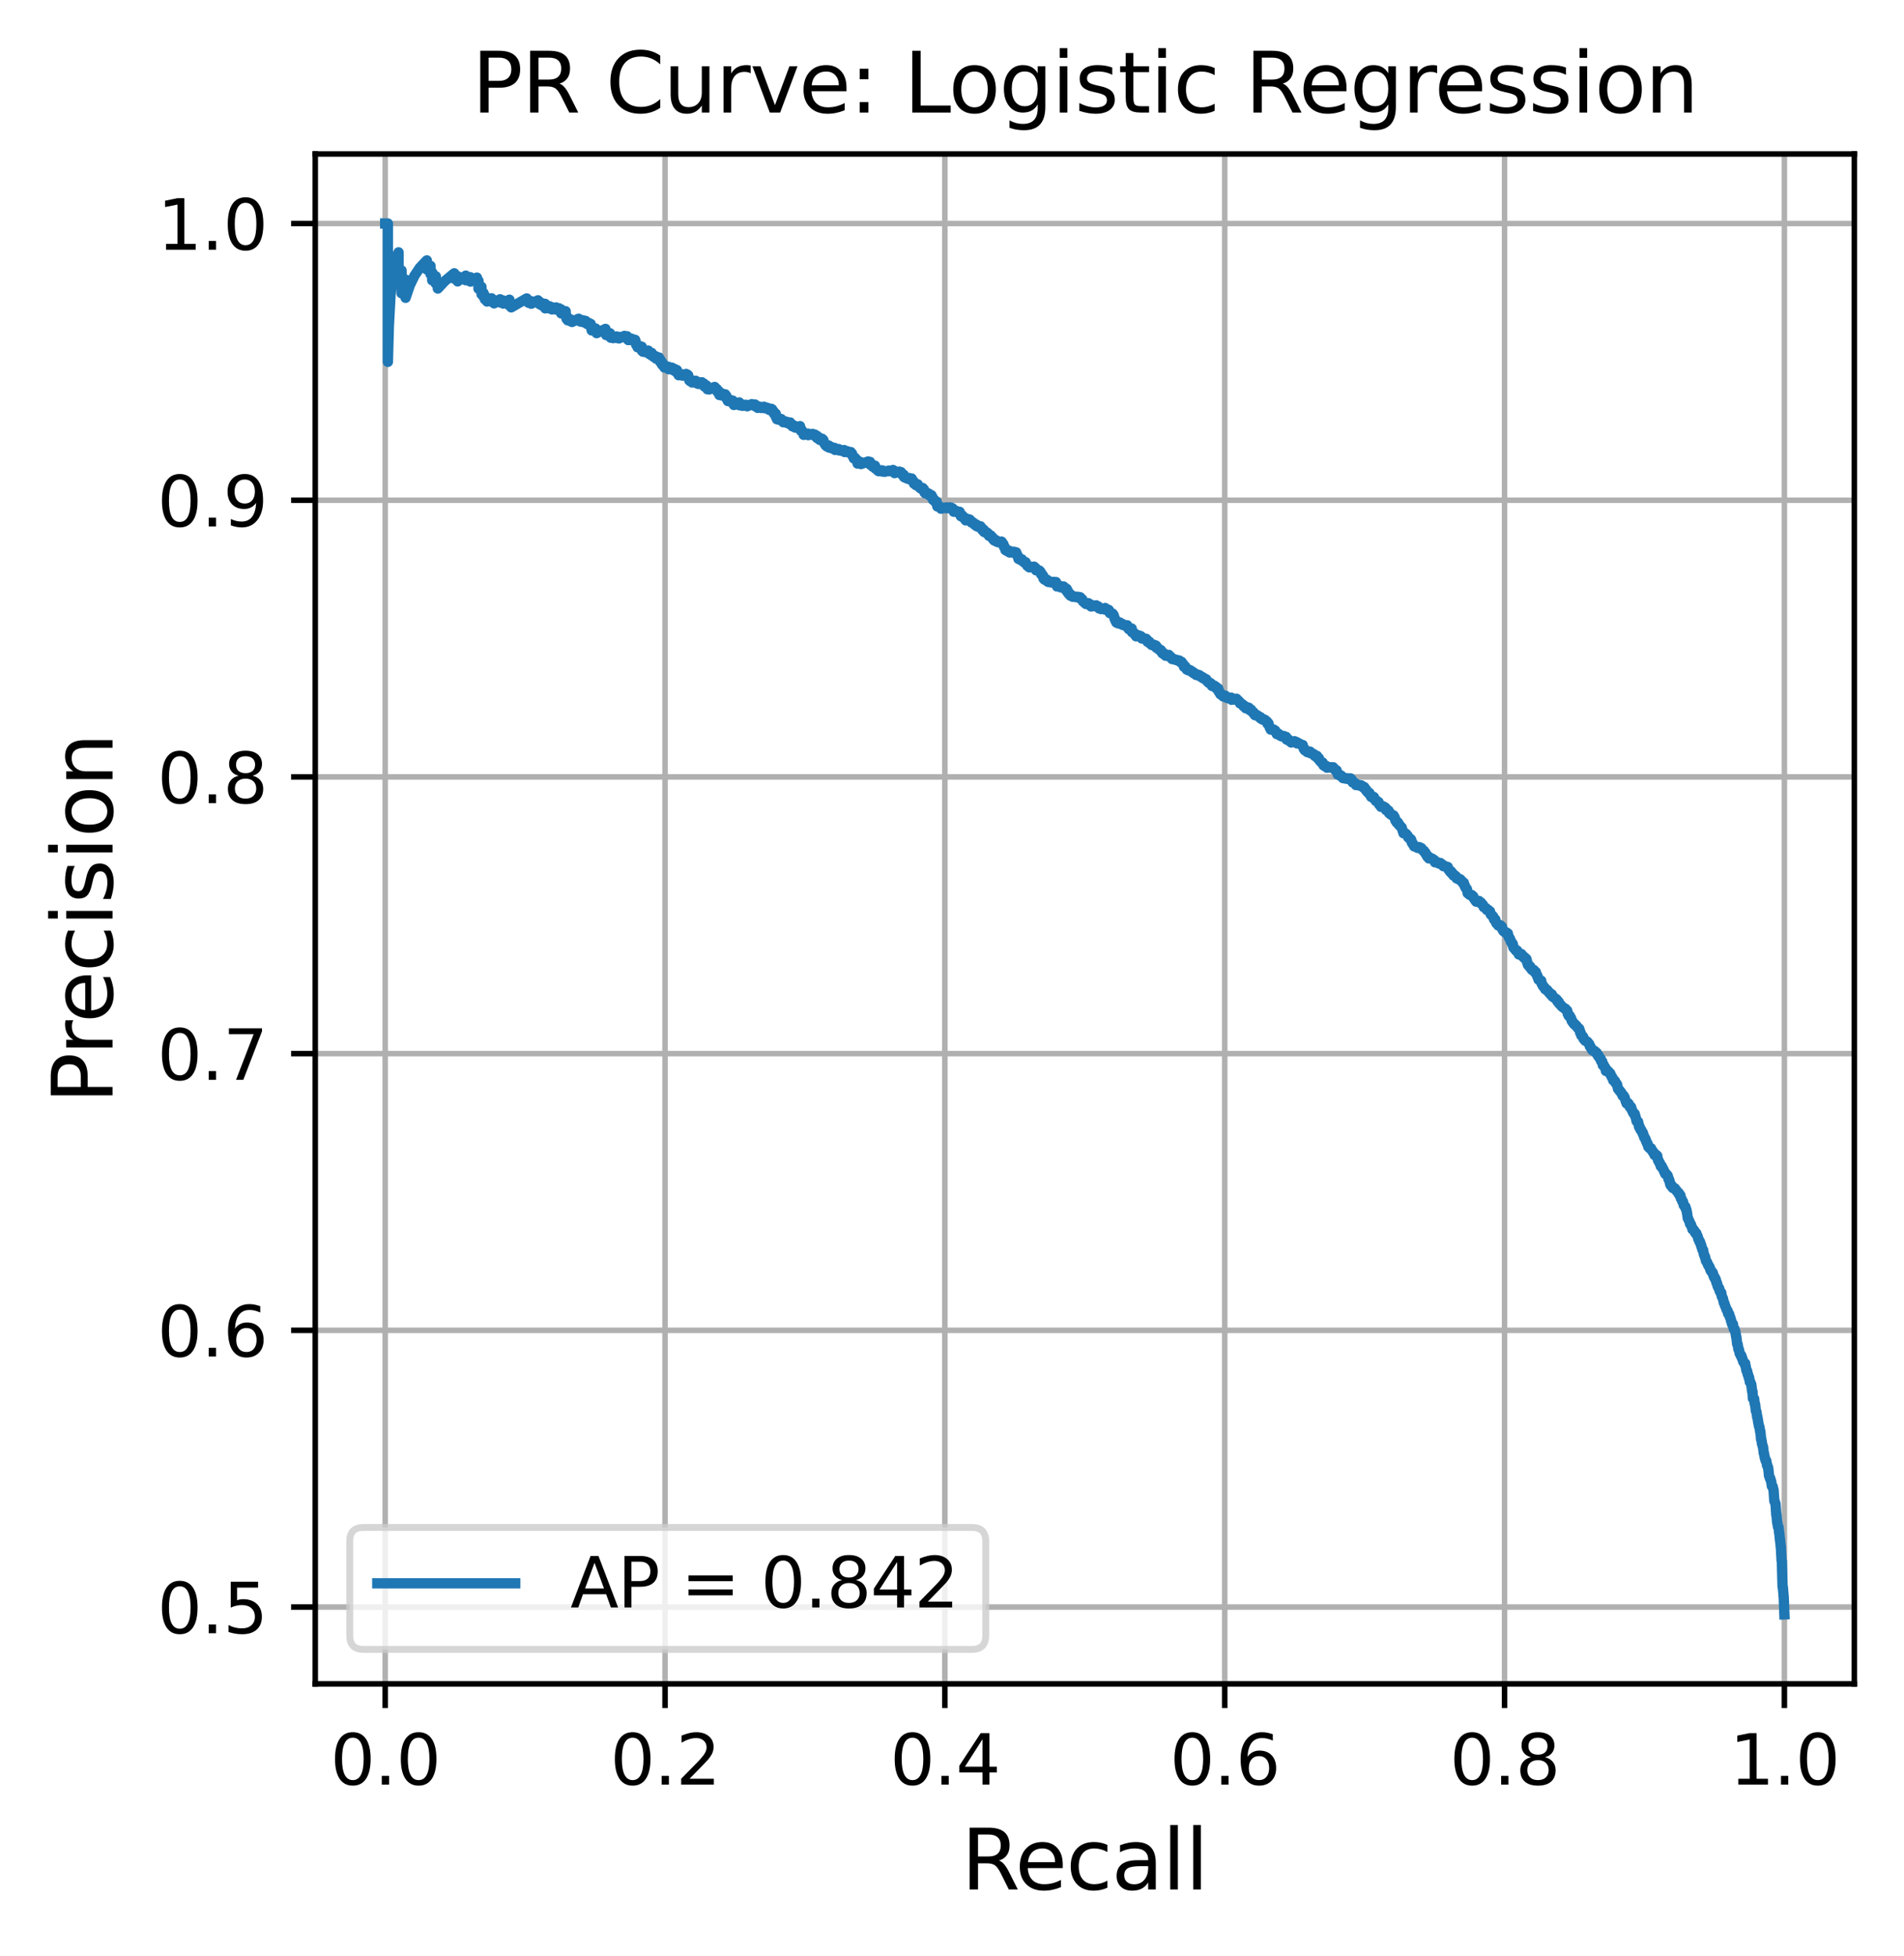 <?xml version="1.0" encoding="utf-8" standalone="no"?>
<!DOCTYPE svg PUBLIC "-//W3C//DTD SVG 1.1//EN"
  "http://www.w3.org/Graphics/SVG/1.1/DTD/svg11.dtd">
<svg xmlns:xlink="http://www.w3.org/1999/xlink" width="276.117pt" height="283.57pt" viewBox="0 0 276.117 283.57" xmlns="http://www.w3.org/2000/svg" version="1.1">
 <defs>
  <style type="text/css">*{stroke-linejoin: round; stroke-linecap: butt}</style>
 </defs>
 <g id="figure_1">
  <g id="patch_1">
   <path d="M 0 283.57 
L 276.117 283.57 
L 276.117 0 
L 0 0 
z
" style="fill: #ffffff"/>
  </g>
  <g id="axes_1">
   <g id="patch_2">
    <path d="M 45.717 244.078 
L 268.917 244.078 
L 268.917 22.318 
L 45.717 22.318 
z
" style="fill: #ffffff"/>
   </g>
   <g id="matplotlib.axis_1">
    <g id="xtick_1">
     <g id="line2d_1">
      <path d="M 55.862 244.078 
L 55.862 22.318 
" clip-path="url(#p9da0307711)" style="fill: none; stroke: #b0b0b0; stroke-width: 0.8; stroke-linecap: square"/>
     </g>
     <g id="line2d_2">
      <defs>
       <path id="mcc03cab1d0" d="M 0 0 
L 0 3.5 
" style="stroke: #000000; stroke-width: 0.8"/>
      </defs>
      <g>
       <use xlink:href="#mcc03cab1d0" x="55.862" y="244.078" style="stroke: #000000; stroke-width: 0.8"/>
      </g>
     </g>
     <g id="text_1">
      <!-- 0.0 -->
      <g transform="translate(47.911 258.677) scale(0.1 -0.1)">
       <defs>
        <path id="DejaVuSans-30" d="M 2034 4250 
Q 1547 4250 1301 3770 
Q 1056 3291 1056 2328 
Q 1056 1369 1301 889 
Q 1547 409 2034 409 
Q 2525 409 2770 889 
Q 3016 1369 3016 2328 
Q 3016 3291 2770 3770 
Q 2525 4250 2034 4250 
z
M 2034 4750 
Q 2819 4750 3233 4129 
Q 3647 3509 3647 2328 
Q 3647 1150 3233 529 
Q 2819 -91 2034 -91 
Q 1250 -91 836 529 
Q 422 1150 422 2328 
Q 422 3509 836 4129 
Q 1250 4750 2034 4750 
z
" transform="scale(0.016)"/>
        <path id="DejaVuSans-2e" d="M 684 794 
L 1344 794 
L 1344 0 
L 684 0 
L 684 794 
z
" transform="scale(0.016)"/>
       </defs>
       <use xlink:href="#DejaVuSans-30"/>
       <use xlink:href="#DejaVuSans-2e" x="63.623"/>
       <use xlink:href="#DejaVuSans-30" x="95.41"/>
      </g>
     </g>
    </g>
    <g id="xtick_2">
     <g id="line2d_3">
      <path d="M 96.444 244.078 
L 96.444 22.318 
" clip-path="url(#p9da0307711)" style="fill: none; stroke: #b0b0b0; stroke-width: 0.8; stroke-linecap: square"/>
     </g>
     <g id="line2d_4">
      <g>
       <use xlink:href="#mcc03cab1d0" x="96.444" y="244.078" style="stroke: #000000; stroke-width: 0.8"/>
      </g>
     </g>
     <g id="text_2">
      <!-- 0.2 -->
      <g transform="translate(88.493 258.677) scale(0.1 -0.1)">
       <defs>
        <path id="DejaVuSans-32" d="M 1228 531 
L 3431 531 
L 3431 0 
L 469 0 
L 469 531 
Q 828 903 1448 1529 
Q 2069 2156 2228 2338 
Q 2531 2678 2651 2914 
Q 2772 3150 2772 3378 
Q 2772 3750 2511 3984 
Q 2250 4219 1831 4219 
Q 1534 4219 1204 4116 
Q 875 4013 500 3803 
L 500 4441 
Q 881 4594 1212 4672 
Q 1544 4750 1819 4750 
Q 2544 4750 2975 4387 
Q 3406 4025 3406 3419 
Q 3406 3131 3298 2873 
Q 3191 2616 2906 2266 
Q 2828 2175 2409 1742 
Q 1991 1309 1228 531 
z
" transform="scale(0.016)"/>
       </defs>
       <use xlink:href="#DejaVuSans-30"/>
       <use xlink:href="#DejaVuSans-2e" x="63.623"/>
       <use xlink:href="#DejaVuSans-32" x="95.41"/>
      </g>
     </g>
    </g>
    <g id="xtick_3">
     <g id="line2d_5">
      <path d="M 137.026 244.078 
L 137.026 22.318 
" clip-path="url(#p9da0307711)" style="fill: none; stroke: #b0b0b0; stroke-width: 0.8; stroke-linecap: square"/>
     </g>
     <g id="line2d_6">
      <g>
       <use xlink:href="#mcc03cab1d0" x="137.026" y="244.078" style="stroke: #000000; stroke-width: 0.8"/>
      </g>
     </g>
     <g id="text_3">
      <!-- 0.4 -->
      <g transform="translate(129.074 258.677) scale(0.1 -0.1)">
       <defs>
        <path id="DejaVuSans-34" d="M 2419 4116 
L 825 1625 
L 2419 1625 
L 2419 4116 
z
M 2253 4666 
L 3047 4666 
L 3047 1625 
L 3713 1625 
L 3713 1100 
L 3047 1100 
L 3047 0 
L 2419 0 
L 2419 1100 
L 313 1100 
L 313 1709 
L 2253 4666 
z
" transform="scale(0.016)"/>
       </defs>
       <use xlink:href="#DejaVuSans-30"/>
       <use xlink:href="#DejaVuSans-2e" x="63.623"/>
       <use xlink:href="#DejaVuSans-34" x="95.41"/>
      </g>
     </g>
    </g>
    <g id="xtick_4">
     <g id="line2d_7">
      <path d="M 177.608 244.078 
L 177.608 22.318 
" clip-path="url(#p9da0307711)" style="fill: none; stroke: #b0b0b0; stroke-width: 0.8; stroke-linecap: square"/>
     </g>
     <g id="line2d_8">
      <g>
       <use xlink:href="#mcc03cab1d0" x="177.608" y="244.078" style="stroke: #000000; stroke-width: 0.8"/>
      </g>
     </g>
     <g id="text_4">
      <!-- 0.6 -->
      <g transform="translate(169.656 258.677) scale(0.1 -0.1)">
       <defs>
        <path id="DejaVuSans-36" d="M 2113 2584 
Q 1688 2584 1439 2293 
Q 1191 2003 1191 1497 
Q 1191 994 1439 701 
Q 1688 409 2113 409 
Q 2538 409 2786 701 
Q 3034 994 3034 1497 
Q 3034 2003 2786 2293 
Q 2538 2584 2113 2584 
z
M 3366 4563 
L 3366 3988 
Q 3128 4100 2886 4159 
Q 2644 4219 2406 4219 
Q 1781 4219 1451 3797 
Q 1122 3375 1075 2522 
Q 1259 2794 1537 2939 
Q 1816 3084 2150 3084 
Q 2853 3084 3261 2657 
Q 3669 2231 3669 1497 
Q 3669 778 3244 343 
Q 2819 -91 2113 -91 
Q 1303 -91 875 529 
Q 447 1150 447 2328 
Q 447 3434 972 4092 
Q 1497 4750 2381 4750 
Q 2619 4750 2861 4703 
Q 3103 4656 3366 4563 
z
" transform="scale(0.016)"/>
       </defs>
       <use xlink:href="#DejaVuSans-30"/>
       <use xlink:href="#DejaVuSans-2e" x="63.623"/>
       <use xlink:href="#DejaVuSans-36" x="95.41"/>
      </g>
     </g>
    </g>
    <g id="xtick_5">
     <g id="line2d_9">
      <path d="M 218.19 244.078 
L 218.19 22.318 
" clip-path="url(#p9da0307711)" style="fill: none; stroke: #b0b0b0; stroke-width: 0.8; stroke-linecap: square"/>
     </g>
     <g id="line2d_10">
      <g>
       <use xlink:href="#mcc03cab1d0" x="218.19" y="244.078" style="stroke: #000000; stroke-width: 0.8"/>
      </g>
     </g>
     <g id="text_5">
      <!-- 0.8 -->
      <g transform="translate(210.238 258.677) scale(0.1 -0.1)">
       <defs>
        <path id="DejaVuSans-38" d="M 2034 2216 
Q 1584 2216 1326 1975 
Q 1069 1734 1069 1313 
Q 1069 891 1326 650 
Q 1584 409 2034 409 
Q 2484 409 2743 651 
Q 3003 894 3003 1313 
Q 3003 1734 2745 1975 
Q 2488 2216 2034 2216 
z
M 1403 2484 
Q 997 2584 770 2862 
Q 544 3141 544 3541 
Q 544 4100 942 4425 
Q 1341 4750 2034 4750 
Q 2731 4750 3128 4425 
Q 3525 4100 3525 3541 
Q 3525 3141 3298 2862 
Q 3072 2584 2669 2484 
Q 3125 2378 3379 2068 
Q 3634 1759 3634 1313 
Q 3634 634 3220 271 
Q 2806 -91 2034 -91 
Q 1263 -91 848 271 
Q 434 634 434 1313 
Q 434 1759 690 2068 
Q 947 2378 1403 2484 
z
M 1172 3481 
Q 1172 3119 1398 2916 
Q 1625 2713 2034 2713 
Q 2441 2713 2670 2916 
Q 2900 3119 2900 3481 
Q 2900 3844 2670 4047 
Q 2441 4250 2034 4250 
Q 1625 4250 1398 4047 
Q 1172 3844 1172 3481 
z
" transform="scale(0.016)"/>
       </defs>
       <use xlink:href="#DejaVuSans-30"/>
       <use xlink:href="#DejaVuSans-2e" x="63.623"/>
       <use xlink:href="#DejaVuSans-38" x="95.41"/>
      </g>
     </g>
    </g>
    <g id="xtick_6">
     <g id="line2d_11">
      <path d="M 258.771 244.078 
L 258.771 22.318 
" clip-path="url(#p9da0307711)" style="fill: none; stroke: #b0b0b0; stroke-width: 0.8; stroke-linecap: square"/>
     </g>
     <g id="line2d_12">
      <g>
       <use xlink:href="#mcc03cab1d0" x="258.771" y="244.078" style="stroke: #000000; stroke-width: 0.8"/>
      </g>
     </g>
     <g id="text_6">
      <!-- 1.0 -->
      <g transform="translate(250.82 258.677) scale(0.1 -0.1)">
       <defs>
        <path id="DejaVuSans-31" d="M 794 531 
L 1825 531 
L 1825 4091 
L 703 3866 
L 703 4441 
L 1819 4666 
L 2450 4666 
L 2450 531 
L 3481 531 
L 3481 0 
L 794 0 
L 794 531 
z
" transform="scale(0.016)"/>
       </defs>
       <use xlink:href="#DejaVuSans-31"/>
       <use xlink:href="#DejaVuSans-2e" x="63.623"/>
       <use xlink:href="#DejaVuSans-30" x="95.41"/>
      </g>
     </g>
    </g>
    <g id="text_7">
     <!-- Recall -->
     <g transform="translate(139.416 273.874) scale(0.12 -0.12)">
      <defs>
       <path id="DejaVuSans-52" d="M 2841 2188 
Q 3044 2119 3236 1894 
Q 3428 1669 3622 1275 
L 4263 0 
L 3584 0 
L 2988 1197 
Q 2756 1666 2539 1819 
Q 2322 1972 1947 1972 
L 1259 1972 
L 1259 0 
L 628 0 
L 628 4666 
L 2053 4666 
Q 2853 4666 3247 4331 
Q 3641 3997 3641 3322 
Q 3641 2881 3436 2590 
Q 3231 2300 2841 2188 
z
M 1259 4147 
L 1259 2491 
L 2053 2491 
Q 2509 2491 2742 2702 
Q 2975 2913 2975 3322 
Q 2975 3731 2742 3939 
Q 2509 4147 2053 4147 
L 1259 4147 
z
" transform="scale(0.016)"/>
       <path id="DejaVuSans-65" d="M 3597 1894 
L 3597 1613 
L 953 1613 
Q 991 1019 1311 708 
Q 1631 397 2203 397 
Q 2534 397 2845 478 
Q 3156 559 3463 722 
L 3463 178 
Q 3153 47 2828 -22 
Q 2503 -91 2169 -91 
Q 1331 -91 842 396 
Q 353 884 353 1716 
Q 353 2575 817 3079 
Q 1281 3584 2069 3584 
Q 2775 3584 3186 3129 
Q 3597 2675 3597 1894 
z
M 3022 2063 
Q 3016 2534 2758 2815 
Q 2500 3097 2075 3097 
Q 1594 3097 1305 2825 
Q 1016 2553 972 2059 
L 3022 2063 
z
" transform="scale(0.016)"/>
       <path id="DejaVuSans-63" d="M 3122 3366 
L 3122 2828 
Q 2878 2963 2633 3030 
Q 2388 3097 2138 3097 
Q 1578 3097 1268 2742 
Q 959 2388 959 1747 
Q 959 1106 1268 751 
Q 1578 397 2138 397 
Q 2388 397 2633 464 
Q 2878 531 3122 666 
L 3122 134 
Q 2881 22 2623 -34 
Q 2366 -91 2075 -91 
Q 1284 -91 818 406 
Q 353 903 353 1747 
Q 353 2603 823 3093 
Q 1294 3584 2113 3584 
Q 2378 3584 2631 3529 
Q 2884 3475 3122 3366 
z
" transform="scale(0.016)"/>
       <path id="DejaVuSans-61" d="M 2194 1759 
Q 1497 1759 1228 1600 
Q 959 1441 959 1056 
Q 959 750 1161 570 
Q 1363 391 1709 391 
Q 2188 391 2477 730 
Q 2766 1069 2766 1631 
L 2766 1759 
L 2194 1759 
z
M 3341 1997 
L 3341 0 
L 2766 0 
L 2766 531 
Q 2569 213 2275 61 
Q 1981 -91 1556 -91 
Q 1019 -91 701 211 
Q 384 513 384 1019 
Q 384 1609 779 1909 
Q 1175 2209 1959 2209 
L 2766 2209 
L 2766 2266 
Q 2766 2663 2505 2880 
Q 2244 3097 1772 3097 
Q 1472 3097 1187 3025 
Q 903 2953 641 2809 
L 641 3341 
Q 956 3463 1253 3523 
Q 1550 3584 1831 3584 
Q 2591 3584 2966 3190 
Q 3341 2797 3341 1997 
z
" transform="scale(0.016)"/>
       <path id="DejaVuSans-6c" d="M 603 4863 
L 1178 4863 
L 1178 0 
L 603 0 
L 603 4863 
z
" transform="scale(0.016)"/>
      </defs>
      <use xlink:href="#DejaVuSans-52"/>
      <use xlink:href="#DejaVuSans-65" x="64.982"/>
      <use xlink:href="#DejaVuSans-63" x="126.506"/>
      <use xlink:href="#DejaVuSans-61" x="181.486"/>
      <use xlink:href="#DejaVuSans-6c" x="242.766"/>
      <use xlink:href="#DejaVuSans-6c" x="270.549"/>
     </g>
    </g>
   </g>
   <g id="matplotlib.axis_2">
    <g id="ytick_1">
     <g id="line2d_13">
      <path d="M 45.717 232.935 
L 268.917 232.935 
" clip-path="url(#p9da0307711)" style="fill: none; stroke: #b0b0b0; stroke-width: 0.8; stroke-linecap: square"/>
     </g>
     <g id="line2d_14">
      <defs>
       <path id="mf0caca099f" d="M 0 0 
L -3.5 0 
" style="stroke: #000000; stroke-width: 0.8"/>
      </defs>
      <g>
       <use xlink:href="#mf0caca099f" x="45.717" y="232.935" style="stroke: #000000; stroke-width: 0.8"/>
      </g>
     </g>
     <g id="text_8">
      <!-- 0.5 -->
      <g transform="translate(22.814 236.734) scale(0.1 -0.1)">
       <defs>
        <path id="DejaVuSans-35" d="M 691 4666 
L 3169 4666 
L 3169 4134 
L 1269 4134 
L 1269 2991 
Q 1406 3038 1543 3061 
Q 1681 3084 1819 3084 
Q 2600 3084 3056 2656 
Q 3513 2228 3513 1497 
Q 3513 744 3044 326 
Q 2575 -91 1722 -91 
Q 1428 -91 1123 -41 
Q 819 9 494 109 
L 494 744 
Q 775 591 1075 516 
Q 1375 441 1709 441 
Q 2250 441 2565 725 
Q 2881 1009 2881 1497 
Q 2881 1984 2565 2268 
Q 2250 2553 1709 2553 
Q 1456 2553 1204 2497 
Q 953 2441 691 2322 
L 691 4666 
z
" transform="scale(0.016)"/>
       </defs>
       <use xlink:href="#DejaVuSans-30"/>
       <use xlink:href="#DejaVuSans-2e" x="63.623"/>
       <use xlink:href="#DejaVuSans-35" x="95.41"/>
      </g>
     </g>
    </g>
    <g id="ytick_2">
     <g id="line2d_15">
      <path d="M 45.717 192.828 
L 268.917 192.828 
" clip-path="url(#p9da0307711)" style="fill: none; stroke: #b0b0b0; stroke-width: 0.8; stroke-linecap: square"/>
     </g>
     <g id="line2d_16">
      <g>
       <use xlink:href="#mf0caca099f" x="45.717" y="192.828" style="stroke: #000000; stroke-width: 0.8"/>
      </g>
     </g>
     <g id="text_9">
      <!-- 0.6 -->
      <g transform="translate(22.814 196.627) scale(0.1 -0.1)">
       <use xlink:href="#DejaVuSans-30"/>
       <use xlink:href="#DejaVuSans-2e" x="63.623"/>
       <use xlink:href="#DejaVuSans-36" x="95.41"/>
      </g>
     </g>
    </g>
    <g id="ytick_3">
     <g id="line2d_17">
      <path d="M 45.717 152.72 
L 268.917 152.72 
" clip-path="url(#p9da0307711)" style="fill: none; stroke: #b0b0b0; stroke-width: 0.8; stroke-linecap: square"/>
     </g>
     <g id="line2d_18">
      <g>
       <use xlink:href="#mf0caca099f" x="45.717" y="152.72" style="stroke: #000000; stroke-width: 0.8"/>
      </g>
     </g>
     <g id="text_10">
      <!-- 0.7 -->
      <g transform="translate(22.814 156.52) scale(0.1 -0.1)">
       <defs>
        <path id="DejaVuSans-37" d="M 525 4666 
L 3525 4666 
L 3525 4397 
L 1831 0 
L 1172 0 
L 2766 4134 
L 525 4134 
L 525 4666 
z
" transform="scale(0.016)"/>
       </defs>
       <use xlink:href="#DejaVuSans-30"/>
       <use xlink:href="#DejaVuSans-2e" x="63.623"/>
       <use xlink:href="#DejaVuSans-37" x="95.41"/>
      </g>
     </g>
    </g>
    <g id="ytick_4">
     <g id="line2d_19">
      <path d="M 45.717 112.613 
L 268.917 112.613 
" clip-path="url(#p9da0307711)" style="fill: none; stroke: #b0b0b0; stroke-width: 0.8; stroke-linecap: square"/>
     </g>
     <g id="line2d_20">
      <g>
       <use xlink:href="#mf0caca099f" x="45.717" y="112.613" style="stroke: #000000; stroke-width: 0.8"/>
      </g>
     </g>
     <g id="text_11">
      <!-- 0.8 -->
      <g transform="translate(22.814 116.412) scale(0.1 -0.1)">
       <use xlink:href="#DejaVuSans-30"/>
       <use xlink:href="#DejaVuSans-2e" x="63.623"/>
       <use xlink:href="#DejaVuSans-38" x="95.41"/>
      </g>
     </g>
    </g>
    <g id="ytick_5">
     <g id="line2d_21">
      <path d="M 45.717 72.506 
L 268.917 72.506 
" clip-path="url(#p9da0307711)" style="fill: none; stroke: #b0b0b0; stroke-width: 0.8; stroke-linecap: square"/>
     </g>
     <g id="line2d_22">
      <g>
       <use xlink:href="#mf0caca099f" x="45.717" y="72.506" style="stroke: #000000; stroke-width: 0.8"/>
      </g>
     </g>
     <g id="text_12">
      <!-- 0.9 -->
      <g transform="translate(22.814 76.305) scale(0.1 -0.1)">
       <defs>
        <path id="DejaVuSans-39" d="M 703 97 
L 703 672 
Q 941 559 1184 500 
Q 1428 441 1663 441 
Q 2288 441 2617 861 
Q 2947 1281 2994 2138 
Q 2813 1869 2534 1725 
Q 2256 1581 1919 1581 
Q 1219 1581 811 2004 
Q 403 2428 403 3163 
Q 403 3881 828 4315 
Q 1253 4750 1959 4750 
Q 2769 4750 3195 4129 
Q 3622 3509 3622 2328 
Q 3622 1225 3098 567 
Q 2575 -91 1691 -91 
Q 1453 -91 1209 -44 
Q 966 3 703 97 
z
M 1959 2075 
Q 2384 2075 2632 2365 
Q 2881 2656 2881 3163 
Q 2881 3666 2632 3958 
Q 2384 4250 1959 4250 
Q 1534 4250 1286 3958 
Q 1038 3666 1038 3163 
Q 1038 2656 1286 2365 
Q 1534 2075 1959 2075 
z
" transform="scale(0.016)"/>
       </defs>
       <use xlink:href="#DejaVuSans-30"/>
       <use xlink:href="#DejaVuSans-2e" x="63.623"/>
       <use xlink:href="#DejaVuSans-39" x="95.41"/>
      </g>
     </g>
    </g>
    <g id="ytick_6">
     <g id="line2d_23">
      <path d="M 45.717 32.398 
L 268.917 32.398 
" clip-path="url(#p9da0307711)" style="fill: none; stroke: #b0b0b0; stroke-width: 0.8; stroke-linecap: square"/>
     </g>
     <g id="line2d_24">
      <g>
       <use xlink:href="#mf0caca099f" x="45.717" y="32.398" style="stroke: #000000; stroke-width: 0.8"/>
      </g>
     </g>
     <g id="text_13">
      <!-- 1.0 -->
      <g transform="translate(22.814 36.197) scale(0.1 -0.1)">
       <use xlink:href="#DejaVuSans-31"/>
       <use xlink:href="#DejaVuSans-2e" x="63.623"/>
       <use xlink:href="#DejaVuSans-30" x="95.41"/>
      </g>
     </g>
    </g>
    <g id="text_14">
     <!-- Precision -->
     <g transform="translate(16.318 159.967) rotate(-90) scale(0.12 -0.12)">
      <defs>
       <path id="DejaVuSans-50" d="M 1259 4147 
L 1259 2394 
L 2053 2394 
Q 2494 2394 2734 2622 
Q 2975 2850 2975 3272 
Q 2975 3691 2734 3919 
Q 2494 4147 2053 4147 
L 1259 4147 
z
M 628 4666 
L 2053 4666 
Q 2838 4666 3239 4311 
Q 3641 3956 3641 3272 
Q 3641 2581 3239 2228 
Q 2838 1875 2053 1875 
L 1259 1875 
L 1259 0 
L 628 0 
L 628 4666 
z
" transform="scale(0.016)"/>
       <path id="DejaVuSans-72" d="M 2631 2963 
Q 2534 3019 2420 3045 
Q 2306 3072 2169 3072 
Q 1681 3072 1420 2755 
Q 1159 2438 1159 1844 
L 1159 0 
L 581 0 
L 581 3500 
L 1159 3500 
L 1159 2956 
Q 1341 3275 1631 3429 
Q 1922 3584 2338 3584 
Q 2397 3584 2469 3576 
Q 2541 3569 2628 3553 
L 2631 2963 
z
" transform="scale(0.016)"/>
       <path id="DejaVuSans-69" d="M 603 3500 
L 1178 3500 
L 1178 0 
L 603 0 
L 603 3500 
z
M 603 4863 
L 1178 4863 
L 1178 4134 
L 603 4134 
L 603 4863 
z
" transform="scale(0.016)"/>
       <path id="DejaVuSans-73" d="M 2834 3397 
L 2834 2853 
Q 2591 2978 2328 3040 
Q 2066 3103 1784 3103 
Q 1356 3103 1142 2972 
Q 928 2841 928 2578 
Q 928 2378 1081 2264 
Q 1234 2150 1697 2047 
L 1894 2003 
Q 2506 1872 2764 1633 
Q 3022 1394 3022 966 
Q 3022 478 2636 193 
Q 2250 -91 1575 -91 
Q 1294 -91 989 -36 
Q 684 19 347 128 
L 347 722 
Q 666 556 975 473 
Q 1284 391 1588 391 
Q 1994 391 2212 530 
Q 2431 669 2431 922 
Q 2431 1156 2273 1281 
Q 2116 1406 1581 1522 
L 1381 1569 
Q 847 1681 609 1914 
Q 372 2147 372 2553 
Q 372 3047 722 3315 
Q 1072 3584 1716 3584 
Q 2034 3584 2315 3537 
Q 2597 3491 2834 3397 
z
" transform="scale(0.016)"/>
       <path id="DejaVuSans-6f" d="M 1959 3097 
Q 1497 3097 1228 2736 
Q 959 2375 959 1747 
Q 959 1119 1226 758 
Q 1494 397 1959 397 
Q 2419 397 2687 759 
Q 2956 1122 2956 1747 
Q 2956 2369 2687 2733 
Q 2419 3097 1959 3097 
z
M 1959 3584 
Q 2709 3584 3137 3096 
Q 3566 2609 3566 1747 
Q 3566 888 3137 398 
Q 2709 -91 1959 -91 
Q 1206 -91 779 398 
Q 353 888 353 1747 
Q 353 2609 779 3096 
Q 1206 3584 1959 3584 
z
" transform="scale(0.016)"/>
       <path id="DejaVuSans-6e" d="M 3513 2113 
L 3513 0 
L 2938 0 
L 2938 2094 
Q 2938 2591 2744 2837 
Q 2550 3084 2163 3084 
Q 1697 3084 1428 2787 
Q 1159 2491 1159 1978 
L 1159 0 
L 581 0 
L 581 3500 
L 1159 3500 
L 1159 2956 
Q 1366 3272 1645 3428 
Q 1925 3584 2291 3584 
Q 2894 3584 3203 3211 
Q 3513 2838 3513 2113 
z
" transform="scale(0.016)"/>
      </defs>
      <use xlink:href="#DejaVuSans-50"/>
      <use xlink:href="#DejaVuSans-72" x="58.553"/>
      <use xlink:href="#DejaVuSans-65" x="97.416"/>
      <use xlink:href="#DejaVuSans-63" x="158.939"/>
      <use xlink:href="#DejaVuSans-69" x="213.92"/>
      <use xlink:href="#DejaVuSans-73" x="241.703"/>
      <use xlink:href="#DejaVuSans-69" x="293.803"/>
      <use xlink:href="#DejaVuSans-6f" x="321.586"/>
      <use xlink:href="#DejaVuSans-6e" x="382.768"/>
     </g>
    </g>
   </g>
   <g id="line2d_25">
    <path d="M 258.771 233.998 
L 258.669 231.35 
L 258.649 231.36 
L 258.649 231.237 
L 258.547 230.028 
L 258.506 230.006 
L 258.506 229.934 
L 258.404 226.268 
L 258.384 226.278 
L 258.384 226.192 
L 258.363 226.169 
L 258.261 224.236 
L 258.241 224.247 
L 258.241 224.125 
L 258.139 223.18 
L 258.119 223.19 
L 258.119 223.068 
L 258.017 222.123 
L 257.996 222.133 
L 257.996 222.009 
L 257.915 221.315 
L 257.894 221.325 
L 257.833 221.299 
L 257.833 221.242 
L 257.731 220.633 
L 257.711 220.643 
L 257.711 220.529 
L 257.629 219.547 
L 257.609 219.557 
L 257.588 219.568 
L 257.588 219.452 
L 257.486 217.979 
L 257.466 217.989 
L 257.466 217.907 
L 257.445 217.882 
L 257.364 217.582 
L 257.343 217.592 
L 257.323 217.602 
L 257.323 217.508 
L 257.303 217.494 
L 257.201 215.955 
L 257.18 215.965 
L 257.18 215.881 
L 257.16 215.855 
L 257.078 215.476 
L 257.058 215.486 
L 256.956 215.416 
L 256.854 214.707 
L 256.834 214.717 
L 256.813 214.606 
L 256.711 214.267 
L 256.67 214.288 
L 256.65 214.176 
L 256.548 213.86 
L 256.528 213.871 
L 256.528 213.748 
L 256.426 212.791 
L 256.405 212.801 
L 256.405 212.69 
L 256.385 212.687 
L 256.283 212.366 
L 256.242 212.386 
L 256.242 212.275 
L 256.14 211.715 
L 256.038 211.69 
L 256.038 211.653 
L 255.936 211.278 
L 255.916 211.288 
L 255.916 211.175 
L 255.814 210.671 
L 255.793 210.681 
L 255.793 210.58 
L 255.773 210.578 
L 255.671 209.714 
L 255.63 209.683 
L 255.63 209.62 
L 255.528 209.236 
L 255.508 209.246 
L 255.508 209.13 
L 255.426 208.592 
L 255.406 208.602 
L 255.385 208.612 
L 255.385 208.496 
L 255.283 207.471 
L 255.242 207.478 
L 255.242 207.374 
L 255.14 206.796 
L 255.1 206.777 
L 255.079 206.709 
L 254.977 206.101 
L 254.957 206.111 
L 254.957 205.992 
L 254.855 205.379 
L 254.814 205.373 
L 254.814 205.28 
L 254.712 204.596 
L 254.671 204.602 
L 254.63 204.515 
L 254.528 203.542 
L 254.467 203.491 
L 254.508 203.498 
L 254.467 203.45 
L 254.386 202.743 
L 254.365 202.753 
L 254.243 202.731 
L 254.243 202.69 
L 254.202 202.697 
L 254.141 201.684 
L 254.08 201.659 
L 254.08 201.604 
L 253.978 200.685 
L 253.937 200.663 
L 253.937 200.594 
L 253.835 200.337 
L 253.753 200.308 
L 253.814 200.291 
L 253.753 200.266 
L 253.651 199.643 
L 253.59 199.673 
L 253.59 199.561 
L 253.488 199.188 
L 253.447 199.208 
L 253.447 199.095 
L 253.366 198.71 
L 253.345 198.72 
L 253.284 198.722 
L 253.264 198.647 
L 253.162 198.028 
L 253.121 198.005 
L 253.121 197.933 
L 253.08 197.61 
L 253.019 197.625 
L 252.998 197.549 
L 252.917 197.561 
L 252.815 197.352 
L 252.795 197.362 
L 252.774 197.257 
L 252.672 196.903 
L 252.631 196.909 
L 252.631 196.807 
L 252.529 196.481 
L 252.448 196.521 
L 252.448 196.405 
L 252.346 196.237 
L 252.285 196.179 
L 252.325 196.159 
L 252.285 196.15 
L 252.183 195.63 
L 252.101 195.568 
L 252.162 195.567 
L 252.101 195.553 
L 251.999 194.868 
L 251.979 194.804 
L 251.917 194.79 
L 251.815 193.861 
L 251.795 193.871 
L 251.795 193.751 
L 251.775 193.761 
L 251.673 193.108 
L 251.652 193.118 
L 251.652 192.998 
L 251.55 192.717 
L 251.53 192.727 
L 251.53 192.607 
L 251.448 192.617 
L 251.428 192.551 
L 251.407 192.561 
L 251.407 192.441 
L 251.387 192.451 
L 251.305 191.915 
L 251.285 191.925 
L 251.183 191.945 
L 251.163 191.864 
L 251.061 191.427 
L 251.02 191.416 
L 251.02 191.324 
L 250.918 190.931 
L 250.857 190.915 
L 250.857 190.838 
L 250.755 190.457 
L 250.612 190.419 
L 250.612 190.404 
L 250.53 189.98 
L 250.51 189.99 
L 250.469 189.995 
L 250.469 189.902 
L 250.367 189.735 
L 250.347 189.745 
L 250.347 189.667 
L 250.326 189.646 
L 250.224 189.354 
L 250.163 189.29 
L 250.204 189.286 
L 250.163 189.274 
L 250.061 188.871 
L 249.979 188.817 
L 249.979 188.801 
L 249.877 188.286 
L 249.857 188.296 
L 249.857 188.201 
L 249.837 188.195 
L 249.735 187.929 
L 249.694 187.934 
L 249.694 187.839 
L 249.673 187.849 
L 249.612 187.371 
L 249.571 187.375 
L 249.51 187.373 
L 249.51 187.294 
L 249.408 187.137 
L 249.388 187.147 
L 249.388 187.035 
L 249.306 186.724 
L 249.286 186.734 
L 249.225 186.716 
L 249.225 186.651 
L 249.123 186.413 
L 249.082 186.417 
L 249.082 186.32 
L 249 185.974 
L 248.98 185.984 
L 248.919 185.949 
L 248.919 185.901 
L 248.817 185.433 
L 248.735 185.441 
L 248.735 185.36 
L 248.674 185.146 
L 248.633 185.166 
L 248.592 185.17 
L 248.592 185.072 
L 248.49 184.877 
L 248.47 184.887 
L 248.47 184.773 
L 248.368 184.447 
L 248.327 184.467 
L 248.286 184.372 
L 248.205 184.281 
L 248.184 184.291 
L 248.164 184.301 
L 248.164 184.186 
L 248.062 184.088 
L 248.042 184.098 
L 248.042 183.983 
L 247.94 183.719 
L 247.878 183.667 
L 247.919 183.647 
L 247.878 183.634 
L 247.776 183.402 
L 247.736 183.422 
L 247.695 183.326 
L 247.593 183.044 
L 247.572 183.054 
L 247.572 182.971 
L 247.552 182.948 
L 247.45 182.798 
L 247.389 182.744 
L 247.389 182.711 
L 247.287 182.242 
L 247.226 182.171 
L 247.266 182.151 
L 247.226 182.155 
L 247.124 181.835 
L 247.103 181.845 
L 247.103 181.761 
L 247.083 181.737 
L 246.981 181.179 
L 246.879 181.144 
L 246.879 181.11 
L 246.777 180.769 
L 246.756 180.779 
L 246.756 180.66 
L 246.675 180.376 
L 246.654 180.386 
L 246.634 180.396 
L 246.634 180.293 
L 246.614 180.286 
L 246.532 179.984 
L 246.512 179.994 
L 246.45 179.972 
L 246.45 179.904 
L 246.348 179.644 
L 246.287 179.606 
L 246.287 179.554 
L 246.185 179.19 
L 246.165 179.2 
L 246.144 179.089 
L 246.124 179.099 
L 246.022 178.854 
L 246.002 178.864 
L 246.002 178.76 
L 245.981 178.753 
L 245.94 178.686 
L 245.879 178.698 
L 245.838 178.718 
L 245.798 178.617 
L 245.696 178.353 
L 245.655 178.373 
L 245.634 178.261 
L 245.532 178.171 
L 245.43 178.186 
L 245.43 178.098 
L 245.328 177.78 
L 245.308 177.79 
L 245.288 177.677 
L 245.186 177.411 
L 245.084 177.408 
L 245.084 177.337 
L 244.982 176.981 
L 244.961 176.991 
L 244.941 176.894 
L 244.92 176.904 
L 244.818 176.635 
L 244.757 176.576 
L 244.798 176.574 
L 244.757 176.558 
L 244.655 175.806 
L 244.635 175.816 
L 244.635 175.709 
L 244.553 175.318 
L 244.533 175.328 
L 244.513 175.338 
L 244.513 175.23 
L 244.411 174.902 
L 244.329 174.923 
L 244.309 174.843 
L 244.207 174.676 
L 244.166 174.678 
L 244.166 174.587 
L 244.064 174.165 
L 243.962 174.142 
L 243.962 174.106 
L 243.86 173.773 
L 243.758 173.713 
L 243.697 173.267 
L 243.656 173.287 
L 243.574 173.272 
L 243.554 173.227 
L 243.493 172.962 
L 243.452 172.982 
L 243.37 172.948 
L 243.431 172.937 
L 243.37 172.912 
L 243.289 172.749 
L 243.268 172.759 
L 243.187 172.688 
L 243.085 172.497 
L 243.044 172.517 
L 243.003 172.426 
L 242.962 172.427 
L 242.901 172.253 
L 242.758 172.211 
L 242.656 172.168 
L 242.595 172.198 
L 242.554 172.106 
L 242.473 171.885 
L 242.513 172.107 
L 242.452 171.895 
L 242.411 171.877 
L 242.411 171.803 
L 242.391 171.813 
L 242.289 171.825 
L 242.289 171.694 
L 242.207 171.659 
L 242.207 171.622 
L 242.126 171.193 
L 242.105 171.203 
L 242.085 171.213 
L 242.085 171.1 
L 242.024 170.904 
L 241.983 170.905 
L 241.963 170.915 
L 241.963 170.802 
L 241.861 170.455 
L 241.84 170.465 
L 241.84 170.389 
L 241.82 170.361 
L 241.738 170.268 
L 241.718 170.278 
L 241.616 170.271 
L 241.616 170.214 
L 241.575 170.082 
L 241.514 170.112 
L 241.473 170.132 
L 241.453 170.028 
L 241.351 169.811 
L 241.33 169.821 
L 241.33 169.706 
L 241.31 169.716 
L 241.208 169.441 
L 241.126 169.404 
L 241.126 169.366 
L 241.024 169.147 
L 241.004 169.157 
L 241.004 169.042 
L 240.983 169.052 
L 240.922 169.024 
L 240.922 169.062 
L 240.881 169.044 
L 240.841 169.044 
L 240.841 168.948 
L 240.739 168.632 
L 240.657 168.594 
L 240.718 168.584 
L 240.657 168.556 
L 240.555 168.277 
L 240.453 168.21 
L 240.351 167.638 
L 240.331 167.648 
L 240.331 167.531 
L 240.29 167.55 
L 240.229 167.424 
L 240.188 167.424 
L 239.943 167.426 
L 239.841 167.064 
L 239.739 167.055 
L 239.739 166.996 
L 239.637 166.79 
L 239.556 166.771 
L 239.535 166.722 
L 239.433 166.436 
L 239.209 166.426 
L 239.107 166.258 
L 239.025 166.219 
L 239.025 166.179 
L 238.944 165.781 
L 238.923 165.791 
L 238.862 165.761 
L 238.862 165.702 
L 238.76 165.432 
L 238.719 165.432 
L 238.719 165.332 
L 238.638 165.111 
L 238.617 165.121 
L 238.597 165.131 
L 238.597 165.011 
L 238.556 165.03 
L 238.454 164.839 
L 238.434 164.849 
L 238.434 164.728 
L 238.332 164.496 
L 238.311 164.506 
L 238.311 164.385 
L 238.23 164.162 
L 238.209 164.172 
L 238.168 164.191 
L 238.148 164.08 
L 238.066 163.896 
L 238.046 163.906 
L 238.026 163.916 
L 238.026 163.794 
L 237.964 163.804 
L 237.924 163.702 
L 237.883 163.721 
L 237.862 163.609 
L 237.781 163.323 
L 237.76 163.333 
L 237.699 163.362 
L 237.679 163.25 
L 237.577 162.685 
L 237.556 162.695 
L 237.556 162.592 
L 237.516 162.591 
L 237.434 162.61 
L 237.414 162.476 
L 237.332 162.516 
L 237.312 162.423 
L 237.21 161.936 
L 237.189 161.945 
L 237.189 161.842 
L 237.169 161.852 
L 237.067 161.445 
L 236.944 161.463 
L 236.944 161.4 
L 236.863 161.232 
L 236.842 161.241 
L 236.802 161.24 
L 236.802 161.157 
L 236.7 160.956 
L 236.679 160.966 
L 236.679 160.861 
L 236.638 160.881 
L 236.536 160.448 
L 236.332 160.442 
L 236.23 160.091 
L 236.21 160.101 
L 236.21 160.017 
L 236.19 160.006 
L 236.129 159.909 
L 236.088 159.928 
L 235.884 159.942 
L 235.884 159.921 
L 235.802 159.622 
L 235.782 159.632 
L 235.761 159.641 
L 235.761 159.557 
L 235.741 159.545 
L 235.639 159.191 
L 235.619 159.201 
L 235.619 159.094 
L 235.598 159.104 
L 235.496 158.855 
L 235.313 158.836 
L 235.231 158.555 
L 235.211 158.564 
L 235.19 158.574 
L 235.19 158.467 
L 235.149 158.487 
L 235.047 158.257 
L 234.945 158.22 
L 234.945 158.198 
L 234.843 158.011 
L 234.762 157.985 
L 234.762 157.942 
L 234.66 157.818 
L 234.639 157.828 
L 234.639 157.742 
L 234.619 157.73 
L 234.517 157.215 
L 234.476 157.235 
L 234.476 157.126 
L 234.395 157.035 
L 234.374 157.045 
L 234.293 156.997 
L 234.293 156.975 
L 234.211 156.709 
L 234.191 156.719 
L 234.15 156.629 
L 234.109 156.649 
L 234.027 156.557 
L 234.007 156.567 
L 233.946 156.596 
L 233.925 156.496 
L 233.823 156.172 
L 233.742 156.146 
L 233.742 156.102 
L 233.64 155.864 
L 233.599 155.862 
L 233.599 155.774 
L 233.497 155.558 
L 233.395 155.518 
L 233.395 155.496 
L 233.313 155.38 
L 233.293 155.39 
L 233.252 155.41 
L 233.252 155.299 
L 233.232 155.309 
L 233.15 155.192 
L 233.13 155.202 
L 232.885 155.231 
L 232.885 155.209 
L 232.783 154.723 
L 232.681 154.682 
L 232.681 154.66 
L 232.579 154.373 
L 232.436 154.397 
L 232.436 154.33 
L 232.355 153.852 
L 232.334 153.861 
L 232.191 153.817 
L 232.13 153.462 
L 232.089 153.482 
L 232.069 153.492 
L 232.069 153.379 
L 231.967 153.292 
L 231.926 153.311 
L 231.926 153.198 
L 231.906 153.208 
L 231.824 152.997 
L 231.804 153.007 
L 231.722 153.023 
L 231.702 152.942 
L 231.6 152.694 
L 231.559 152.714 
L 231.559 152.6 
L 231.518 152.619 
L 231.478 152.525 
L 231.416 152.554 
L 231.335 152.524 
L 231.396 152.495 
L 231.335 152.479 
L 231.253 152.335 
L 231.233 152.344 
L 231.07 152.308 
L 230.988 152.209 
L 230.968 152.219 
L 230.906 152.226 
L 230.886 152.143 
L 230.784 151.939 
L 230.723 151.922 
L 230.723 151.853 
L 230.621 151.648 
L 230.56 151.677 
L 230.56 151.562 
L 230.458 151.309 
L 230.396 151.292 
L 230.376 151.233 
L 230.274 151.096 
L 230.213 151.032 
L 230.213 151.009 
L 230.131 150.954 
L 230.111 150.964 
L 229.988 150.906 
L 229.886 150.839 
L 229.866 150.848 
L 229.866 150.778 
L 229.825 150.751 
L 229.723 150.566 
L 229.642 150.582 
L 229.642 150.488 
L 229.58 150.259 
L 229.54 150.279 
L 229.478 150.261 
L 229.458 150.201 
L 229.417 150.079 
L 229.356 150.108 
L 229.315 150.081 
L 229.315 150.01 
L 229.213 149.658 
L 229.152 149.687 
L 229.152 149.569 
L 229.05 149.191 
L 229.009 149.187 
L 229.009 149.092 
L 228.989 149.102 
L 228.907 149.117 
L 228.887 149.032 
L 228.785 148.985 
L 228.785 148.961 
L 228.683 148.796 
L 228.642 148.696 
L 228.581 148.725 
L 228.52 148.611 
L 228.479 148.631 
L 228.418 148.588 
L 228.458 148.569 
L 228.418 148.54 
L 228.418 148.468 
L 228.316 148.469 
L 228.234 148.412 
L 228.234 148.388 
L 228.132 148.221 
L 228.091 148.217 
L 228.091 148.121 
L 227.989 147.953 
L 227.928 147.982 
L 227.928 147.861 
L 227.826 147.548 
L 227.745 147.539 
L 227.724 147.476 
L 227.643 147.224 
L 227.622 147.234 
L 227.479 147.229 
L 227.479 147.18 
L 227.377 146.962 
L 227.357 146.971 
L 227.357 146.85 
L 227.275 146.474 
L 227.255 146.483 
L 227.133 146.419 
L 227.031 146.223 
L 226.888 146.193 
L 226.888 146.168 
L 226.786 146.07 
L 226.643 146.015 
L 226.541 145.891 
L 226.459 145.856 
L 226.459 145.831 
L 226.357 145.732 
L 226.337 145.643 
L 226.296 145.662 
L 226.194 145.538 
L 226.113 145.477 
L 226.031 145.194 
L 226.011 145.204 
L 225.868 145.172 
L 225.786 144.912 
L 225.766 144.922 
L 225.725 144.941 
L 225.725 144.842 
L 225.664 144.846 
L 225.623 144.766 
L 225.521 144.714 
L 225.419 144.613 
L 225.297 144.571 
L 225.195 144.469 
L 225.113 144.433 
L 225.113 144.408 
L 225.052 144.135 
L 225.011 144.155 
L 224.848 144.132 
L 224.787 143.934 
L 224.746 143.953 
L 224.664 143.917 
L 224.664 143.891 
L 224.583 143.753 
L 224.562 143.763 
L 224.481 143.701 
L 224.379 143.496 
L 224.277 143.468 
L 224.277 143.443 
L 224.175 143.364 
L 224.093 143.403 
L 224.093 143.301 
L 223.991 143.121 
L 223.869 143.077 
L 223.767 142.87 
L 223.726 142.89 
L 223.726 142.787 
L 223.624 142.605 
L 223.563 142.583 
L 223.563 142.532 
L 223.502 142.149 
L 223.461 142.169 
L 223.379 142.182 
L 223.379 142.105 
L 223.277 142.024 
L 223.114 141.999 
L 223.012 141.607 
L 222.992 141.617 
L 222.992 141.513 
L 222.93 141.516 
L 222.89 141.302 
L 222.808 141.237 
L 222.726 140.885 
L 222.706 140.894 
L 222.522 140.877 
L 222.441 140.602 
L 222.42 140.611 
L 222.318 140.555 
L 222.257 140.505 
L 222.257 140.558 
L 222.216 140.525 
L 222.135 140.563 
L 222.135 140.458 
L 222.033 140.297 
L 221.972 140.326 
L 221.951 140.23 
L 221.91 140.091 
L 221.849 140.12 
L 221.808 140.14 
L 221.808 140.034 
L 221.727 139.914 
L 221.706 139.924 
L 221.584 139.876 
L 221.482 139.501 
L 221.462 139.511 
L 221.462 139.404 
L 221.36 139 
L 221.258 138.995 
L 221.237 138.952 
L 221.176 138.82 
L 221.135 138.84 
L 221.054 138.878 
L 221.013 138.791 
L 220.952 138.632 
L 220.911 138.652 
L 220.87 138.671 
L 220.85 138.573 
L 220.85 138.547 
L 220.748 138.595 
L 220.748 138.568 
L 220.727 138.578 
L 220.727 138.47 
L 220.707 138.48 
L 220.646 138.294 
L 220.605 138.313 
L 220.584 138.269 
L 220.319 138.341 
L 220.238 138.11 
L 220.258 138.343 
L 220.217 138.12 
L 220.115 138.06 
L 220.034 137.801 
L 220.013 137.811 
L 219.993 137.766 
L 219.83 137.789 
L 219.728 137.566 
L 219.605 137.515 
L 219.503 137.318 
L 219.463 137.338 
L 219.463 137.229 
L 219.381 136.803 
L 219.361 136.812 
L 219.279 136.823 
L 219.259 136.751 
L 219.177 136.515 
L 219.157 136.525 
L 219.136 136.424 
L 219.075 136.453 
L 218.993 136.106 
L 218.973 136.116 
L 218.953 136.126 
L 218.953 136.015 
L 218.851 135.87 
L 218.789 135.871 
L 218.769 135.798 
L 218.667 135.291 
L 218.545 135.265 
L 218.545 135.238 
L 218.524 135.192 
L 218.443 135.202 
L 218.279 135.168 
L 218.177 134.992 
L 218.014 134.957 
L 217.912 134.754 
L 217.892 134.763 
L 217.892 134.651 
L 217.81 134.325 
L 217.79 134.334 
L 217.708 134.344 
L 217.688 134.27 
L 217.586 134.12 
L 217.28 134.151 
L 217.178 133.917 
L 217.076 133.88 
L 217.157 133.87 
L 217.076 133.851 
L 217.015 133.852 
L 216.974 133.701 
L 216.933 133.692 
L 216.913 133.616 
L 216.851 133.275 
L 216.811 133.294 
L 216.668 133.276 
L 216.668 133.247 
L 216.566 132.953 
L 216.545 132.962 
L 216.545 132.848 
L 216.525 132.858 
L 216.443 132.724 
L 216.423 132.734 
L 216.321 132.695 
L 216.321 132.667 
L 216.219 132.514 
L 216.178 132.533 
L 216.158 132.427 
L 216.076 132.091 
L 216.056 132.101 
L 215.913 132.052 
L 215.852 131.907 
L 215.811 131.926 
L 215.627 131.897 
L 215.525 131.654 
L 215.383 131.605 
L 215.281 131.537 
L 215.179 131.497 
L 215.179 131.468 
L 215.097 131.215 
L 215.077 131.224 
L 215.056 131.146 
L 214.995 131.146 
L 214.893 131.018 
L 214.832 131.017 
L 214.832 130.929 
L 214.791 130.831 
L 214.73 130.86 
L 214.587 130.839 
L 214.587 130.809 
L 214.485 130.593 
L 214.077 130.695 
L 214.077 130.666 
L 213.996 130.527 
L 213.975 130.537 
L 213.955 130.546 
L 213.934 130.438 
L 213.914 130.447 
L 213.832 130.278 
L 213.812 130.288 
L 213.751 130.257 
L 213.792 130.238 
L 213.751 130.198 
L 213.649 129.92 
L 213.526 129.888 
L 213.526 129.858 
L 213.424 129.727 
L 213.241 129.754 
L 213.241 129.694 
L 213.139 129.712 
L 213.139 129.652 
L 212.996 129.6 
L 212.894 129.468 
L 212.833 129.467 
L 212.833 129.377 
L 212.731 128.854 
L 212.608 128.791 
L 212.506 128.597 
L 212.486 128.607 
L 212.486 128.486 
L 212.404 128.312 
L 212.384 128.322 
L 212.343 128.311 
L 212.343 128.22 
L 212.282 127.945 
L 212.241 127.964 
L 212.078 127.919 
L 211.976 127.662 
L 211.833 127.637 
L 211.833 127.606 
L 211.772 127.452 
L 211.731 127.471 
L 211.507 127.453 
L 211.425 127.276 
L 211.405 127.286 
L 211.221 127.31 
L 211.221 127.279 
L 211.119 126.989 
L 211.017 126.944 
L 210.997 126.892 
L 210.915 126.93 
L 210.773 126.904 
L 210.671 126.612 
L 210.589 126.588 
L 210.65 126.559 
L 210.589 126.557 
L 210.589 126.495 
L 210.487 126.542 
L 210.467 126.552 
L 210.467 126.459 
L 210.446 126.468 
L 210.426 126.292 
L 210.344 126.33 
L 210.283 126.358 
L 210.263 126.274 
L 210.161 126.104 
L 210.059 126.058 
L 209.957 125.668 
L 209.753 125.669 
L 209.651 125.591 
L 209.528 125.586 
L 209.528 125.554 
L 209.528 125.523 
L 209.447 125.561 
L 209.426 125.539 
L 209.324 125.555 
L 209.304 125.502 
L 209.283 125.385 
L 209.202 125.392 
L 209.1 125.345 
L 208.998 125.172 
L 208.896 125.124 
L 208.896 125.093 
L 208.794 125.14 
L 208.671 125.166 
L 208.671 125.103 
L 208.569 125.023 
L 208.427 124.995 
L 208.427 124.963 
L 208.345 125.001 
L 208.325 124.979 
L 208.1 124.989 
L 207.998 124.654 
L 207.835 124.635 
L 207.753 124.481 
L 207.733 124.491 
L 207.631 124.443 
L 207.57 124.407 
L 207.529 124.426 
L 207.345 124.416 
L 207.305 124.371 
L 207.243 124.399 
L 207.203 124.419 
L 207.203 124.322 
L 207.141 124.126 
L 207.101 124.145 
L 206.999 124.193 
L 206.978 124.106 
L 206.876 123.928 
L 206.815 123.892 
L 206.856 123.873 
L 206.815 123.859 
L 206.734 123.607 
L 206.713 123.616 
L 206.611 123.567 
L 206.509 123.322 
L 206.387 123.314 
L 206.387 123.282 
L 206.285 123.199 
L 206.244 123.186 
L 206.224 123.13 
L 206.142 122.94 
L 206.122 122.95 
L 205.979 122.918 
L 205.877 122.802 
L 205.591 122.903 
L 205.591 122.838 
L 205.51 122.745 
L 205.489 122.754 
L 205.285 122.751 
L 205.265 122.662 
L 205.183 122.7 
L 205.081 122.682 
L 205.081 122.649 
L 204.979 122.466 
L 204.938 122.453 
L 204.938 122.387 
L 204.836 122.17 
L 204.755 122.175 
L 204.734 122.118 
L 204.653 121.725 
L 204.632 121.735 
L 204.612 121.744 
L 204.612 121.645 
L 204.592 121.654 
L 204.51 121.559 
L 204.49 121.569 
L 204.388 121.55 
L 204.388 121.516 
L 204.286 121.397 
L 204.204 121.368 
L 204.204 121.335 
L 204.122 121.106 
L 204.102 121.115 
L 204.02 121.053 
L 203.918 120.865 
L 203.755 120.841 
L 203.694 120.768 
L 203.653 120.787 
L 203.531 120.777 
L 203.633 120.729 
L 203.531 120.743 
L 203.449 120.41 
L 203.429 120.42 
L 203.408 120.429 
L 203.408 120.362 
L 203.388 120.337 
L 203.286 119.979 
L 203.266 119.92 
L 203.225 119.905 
L 203.123 119.783 
L 203.021 119.728 
L 202.919 119.503 
L 202.817 119.516 
L 202.817 119.448 
L 202.735 119.212 
L 202.715 119.222 
L 202.531 119.204 
L 202.47 118.924 
L 202.429 118.943 
L 202.348 118.912 
L 202.348 118.878 
L 202.246 118.443 
L 202.164 118.446 
L 202.164 118.377 
L 202.103 118.198 
L 202.062 118.217 
L 201.899 118.188 
L 201.817 118.053 
L 201.797 118.062 
L 201.695 118.075 
L 201.675 118.015 
L 201.573 117.819 
L 201.43 117.85 
L 201.43 117.78 
L 201.369 117.495 
L 201.328 117.513 
L 201.226 117.491 
L 201.226 117.456 
L 201.226 117.386 
L 201.124 117.433 
L 201.001 117.419 
L 201.001 117.384 
L 200.899 117.046 
L 200.695 117.034 
L 200.593 116.87 
L 200.267 116.95 
L 200.267 116.915 
L 200.165 116.679 
L 200.043 116.665 
L 200.043 116.63 
L 199.941 116.322 
L 199.92 116.26 
L 199.777 116.291 
L 199.675 116.124 
L 199.655 116.062 
L 199.512 116.092 
L 199.41 115.854 
L 199.308 115.829 
L 199.308 115.793 
L 199.247 115.535 
L 199.206 115.554 
L 199.084 115.502 
L 199.063 115.44 
L 198.982 115.477 
L 198.839 115.507 
L 198.839 115.435 
L 198.757 115.221 
L 198.737 115.23 
L 198.696 115.249 
L 198.696 115.141 
L 198.676 115.15 
L 198.594 114.935 
L 198.574 114.944 
L 198.431 114.937 
L 198.431 114.901 
L 198.35 114.794 
L 198.329 114.803 
L 198.309 114.813 
L 198.309 114.74 
L 198.288 114.713 
L 198.207 114.569 
L 198.186 114.578 
L 198.084 114.552 
L 198.084 114.516 
L 198.003 114.299 
L 197.982 114.308 
L 197.921 114.263 
L 197.921 114.227 
L 197.84 114.081 
L 197.819 114.091 
L 197.636 114.102 
L 197.636 114.065 
L 197.554 113.92 
L 197.534 113.929 
L 197.391 113.884 
L 197.37 113.82 
L 197.289 113.858 
L 197.064 113.85 
L 197.024 113.759 
L 196.962 113.787 
L 196.799 113.751 
L 196.799 113.714 
L 196.697 113.761 
L 196.636 113.79 
L 196.595 113.698 
L 196.514 113.513 
L 196.493 113.523 
L 196.35 113.477 
L 196.33 113.375 
L 196.248 113.413 
L 196.167 113.413 
L 196.146 113.348 
L 196.044 113.061 
L 196.024 112.995 
L 195.861 113.033 
L 195.84 112.819 
L 195.759 112.856 
L 195.514 112.931 
L 195.494 112.866 
L 195.453 112.81 
L 195.392 112.838 
L 195.106 112.857 
L 195.045 112.773 
L 195.004 112.792 
L 194.759 112.792 
L 194.759 112.641 
L 194.657 112.651 
L 194.637 112.66 
L 194.637 112.547 
L 194.596 112.566 
L 194.494 112.424 
L 194.351 112.377 
L 194.351 112.339 
L 194.249 112.386 
L 194.188 112.338 
L 194.229 112.319 
L 194.188 112.3 
L 194.168 112.234 
L 194.086 112.272 
L 194.005 112.271 
L 193.984 112.205 
L 193.882 111.871 
L 193.862 111.881 
L 193.862 111.767 
L 193.841 111.661 
L 193.76 111.699 
L 193.637 111.641 
L 193.556 111.449 
L 193.535 111.458 
L 193.413 111.4 
L 193.331 111.207 
L 193.311 111.216 
L 193.005 111.242 
L 193.005 111.204 
L 192.903 111.251 
L 192.903 111.212 
L 192.597 111.238 
L 192.597 111.199 
L 192.495 111.247 
L 192.434 111.275 
L 192.413 111.169 
L 192.311 111.1 
L 192.291 110.993 
L 192.128 111.069 
L 192.026 110.922 
L 191.924 110.93 
L 191.903 110.862 
L 191.801 110.519 
L 191.597 110.497 
L 191.495 110.348 
L 191.393 110.278 
L 191.291 109.972 
L 191.271 109.903 
L 191.108 109.939 
L 191.026 109.78 
L 191.006 109.789 
L 190.985 109.798 
L 190.985 109.68 
L 190.985 109.562 
L 190.883 109.609 
L 190.679 109.584 
L 190.577 109.354 
L 190.475 109.282 
L 190.394 109.24 
L 190.373 109.25 
L 190.17 109.225 
L 190.068 109.113 
L 189.986 109.15 
L 189.986 109.031 
L 189.986 108.951 
L 189.884 108.998 
L 189.864 108.927 
L 189.578 109.02 
L 189.517 108.888 
L 189.476 108.906 
L 189.354 108.843 
L 189.292 108.751 
L 189.252 108.77 
L 189.211 108.748 
L 189.211 108.668 
L 189.15 108.495 
L 189.109 108.514 
L 189.068 108.533 
L 189.068 108.412 
L 189.027 108.43 
L 188.925 107.992 
L 188.721 107.965 
L 188.619 107.89 
L 188.497 107.825 
L 188.395 107.75 
L 188.109 107.76 
L 188.028 107.552 
L 188.007 107.562 
L 187.824 107.565 
L 187.742 107.439 
L 187.722 107.448 
L 187.252 107.625 
L 187.252 107.584 
L 187.15 107.425 
L 186.987 107.419 
L 186.906 107.25 
L 186.885 107.26 
L 186.865 107.187 
L 186.824 107.206 
L 186.783 107.142 
L 186.722 107.17 
L 186.579 107.195 
L 186.579 107.154 
L 186.518 106.809 
L 186.477 106.828 
L 186.253 106.849 
L 186.171 106.679 
L 186.151 106.688 
L 185.865 106.738 
L 185.784 106.608 
L 185.763 106.618 
L 185.641 106.633 
L 185.641 106.591 
L 185.539 106.471 
L 185.457 106.509 
L 185.457 106.425 
L 185.417 106.36 
L 185.355 106.389 
L 185.151 106.4 
L 185.09 106.133 
L 185.049 106.152 
L 185.029 106.077 
L 184.988 106.096 
L 184.947 105.904 
L 184.886 105.933 
L 184.866 105.858 
L 184.805 105.886 
L 184.723 105.755 
L 184.703 105.764 
L 184.539 105.798 
L 184.539 105.755 
L 184.458 105.708 
L 184.437 105.718 
L 184.274 105.751 
L 184.274 105.709 
L 184.213 105.482 
L 184.172 105.501 
L 184.152 105.51 
L 184.152 105.425 
L 184.131 105.435 
L 184.029 105.14 
L 184.009 105.15 
L 184.009 105.064 
L 183.948 104.835 
L 183.907 104.854 
L 183.805 104.902 
L 183.805 104.816 
L 183.744 104.586 
L 183.703 104.605 
L 183.642 104.633 
L 183.642 104.547 
L 183.56 104.456 
L 183.54 104.465 
L 183.479 104.451 
L 183.479 104.407 
L 183.479 104.364 
L 183.377 104.411 
L 183.377 104.368 
L 183.254 104.339 
L 183.254 104.252 
L 183.152 104.299 
L 183.071 104.294 
L 183.071 104.25 
L 183.009 104.149 
L 182.969 104.168 
L 182.826 104.147 
L 182.785 103.949 
L 182.724 103.977 
L 182.601 103.947 
L 182.52 103.81 
L 182.499 103.819 
L 182.377 103.789 
L 182.336 103.677 
L 182.275 103.705 
L 182.132 103.684 
L 182.071 103.624 
L 182.03 103.643 
L 181.989 103.662 
L 181.989 103.575 
L 181.989 103.487 
L 181.887 103.49 
L 181.867 103.5 
L 181.867 103.412 
L 181.806 103.264 
L 181.765 103.283 
L 181.643 103.252 
L 181.561 103.025 
L 181.541 103.034 
L 181.439 102.993 
L 181.439 102.86 
L 181.337 102.863 
L 181.174 102.894 
L 181.174 102.85 
L 181.092 102.577 
L 181.072 102.586 
L 180.888 102.582 
L 180.888 102.538 
L 180.786 102.585 
L 180.643 102.651 
L 180.643 102.562 
L 180.623 102.393 
L 180.541 102.43 
L 180.46 102.379 
L 180.398 102.318 
L 180.358 102.337 
L 180.317 102.355 
L 180.317 102.266 
L 180.235 102.124 
L 180.215 102.134 
L 180.113 102.091 
L 180.011 101.958 
L 179.827 101.953 
L 179.725 101.685 
L 179.644 101.632 
L 179.542 101.498 
L 179.378 101.483 
L 179.317 101.284 
L 179.276 101.303 
L 178.97 101.399 
L 178.97 101.353 
L 178.97 101.308 
L 178.868 101.355 
L 178.603 101.433 
L 178.603 101.387 
L 178.562 101.132 
L 178.501 101.16 
L 178.297 101.163 
L 178.297 101.117 
L 178.195 101.165 
L 178.032 101.195 
L 178.032 101.149 
L 177.95 101.049 
L 177.93 101.058 
L 177.767 101.089 
L 177.767 101.042 
L 177.706 100.84 
L 177.665 100.859 
L 177.379 100.946 
L 177.379 100.9 
L 177.298 100.753 
L 177.277 100.762 
L 177.237 100.735 
L 177.237 100.689 
L 177.155 100.634 
L 177.135 100.643 
L 176.971 100.627 
L 176.89 100.292 
L 176.869 100.302 
L 176.767 100.303 
L 176.767 100.256 
L 176.665 99.789 
L 176.441 99.846 
L 176.441 99.799 
L 176.359 99.555 
L 176.339 99.564 
L 176.237 99.564 
L 176.237 99.517 
L 176.176 99.451 
L 176.135 99.47 
L 176.115 99.386 
L 175.951 99.461 
L 175.951 99.414 
L 175.849 99.462 
L 175.747 99.414 
L 175.666 99.12 
L 175.645 99.13 
L 175.605 99.149 
L 175.584 99.063 
L 175.523 98.997 
L 175.482 99.016 
L 175.319 98.996 
L 175.217 98.853 
L 175.135 98.843 
L 175.135 98.795 
L 175.033 98.604 
L 174.952 98.546 
L 174.931 98.459 
L 174.85 98.497 
L 174.727 98.458 
L 174.646 98.304 
L 174.625 98.313 
L 174.442 98.302 
L 174.381 98.138 
L 174.34 98.157 
L 174.197 98.126 
L 174.177 98.039 
L 174.095 98.077 
L 174.013 98.018 
L 173.932 97.862 
L 173.911 97.871 
L 173.748 97.85 
L 173.748 97.801 
L 173.646 97.849 
L 173.463 97.837 
L 173.361 97.689 
L 173.3 97.62 
L 173.218 97.56 
L 173.198 97.57 
L 173.116 97.608 
L 173.116 97.51 
L 173.014 97.41 
L 172.871 97.428 
L 172.871 97.379 
L 172.79 97.318 
L 172.769 97.328 
L 172.749 97.239 
L 172.667 97.277 
L 172.565 97.127 
L 172.3 97.152 
L 172.198 97.051 
L 172.096 97.049 
L 172.096 97 
L 171.994 96.75 
L 171.933 96.729 
L 171.933 96.679 
L 171.892 96.598 
L 171.831 96.627 
L 171.688 96.644 
L 171.688 96.594 
L 171.586 96.242 
L 171.464 96.199 
L 171.362 95.945 
L 171.137 95.949 
L 171.035 95.745 
L 170.831 95.738 
L 170.75 95.675 
L 170.729 95.685 
L 170.546 95.669 
L 170.464 95.605 
L 170.444 95.615 
L 170.28 95.589 
L 170.199 95.526 
L 170.178 95.535 
L 169.974 95.529 
L 169.893 95.312 
L 169.872 95.321 
L 169.791 95.257 
L 169.791 95.206 
L 169.689 95.254 
L 169.607 95.189 
L 169.505 94.929 
L 169.036 95.045 
L 168.955 94.825 
L 168.934 94.835 
L 168.791 94.85 
L 168.791 94.798 
L 168.791 94.695 
L 168.689 94.743 
L 168.567 94.696 
L 168.485 94.527 
L 168.465 94.536 
L 168.424 94.504 
L 168.424 94.452 
L 168.383 94.263 
L 168.322 94.291 
L 168.302 94.197 
L 168.22 94.235 
L 168.118 94.126 
L 167.975 94.088 
L 167.894 93.969 
L 167.873 93.978 
L 167.812 93.954 
L 167.812 93.902 
L 167.812 93.797 
L 167.71 93.845 
L 167.669 93.864 
L 167.669 93.759 
L 167.629 93.567 
L 167.567 93.596 
L 167.343 93.595 
L 167.323 93.446 
L 167.241 93.484 
L 167.017 93.483 
L 166.915 93.318 
L 166.772 93.279 
L 166.67 93.007 
L 166.405 93.024 
L 166.343 92.732 
L 166.303 92.751 
L 166.282 92.761 
L 166.282 92.654 
L 166.241 92.673 
L 166.201 92.584 
L 166.139 92.613 
L 165.915 92.61 
L 165.813 92.496 
L 165.589 92.547 
L 165.568 92.502 
L 165.466 92.226 
L 165.262 92.267 
L 165.242 92.222 
L 165.221 92.123 
L 165.14 92.161 
L 164.752 92.233 
L 164.712 91.926 
L 164.65 91.954 
L 164.569 91.992 
L 164.548 91.893 
L 164.467 91.767 
L 164.446 91.776 
L 164.406 91.795 
L 164.406 91.686 
L 164.365 91.705 
L 164.283 91.578 
L 164.263 91.588 
L 164.161 91.635 
L 164.161 91.526 
L 164.12 91.105 
L 164.059 91.133 
L 163.692 91.193 
L 163.59 90.964 
L 163.528 90.992 
L 163.528 90.881 
L 163.467 90.632 
L 163.426 90.651 
L 163.161 90.663 
L 163.059 90.599 
L 162.835 90.591 
L 162.794 90.442 
L 162.733 90.471 
L 162.529 90.454 
L 162.447 90.323 
L 162.427 90.333 
L 162.406 90.23 
L 162.141 90.353 
L 162.1 90.146 
L 162.039 90.175 
L 161.896 90.242 
L 161.896 90.129 
L 161.815 89.997 
L 161.794 90.006 
L 161.774 90.016 
L 161.774 89.902 
L 161.692 89.657 
L 161.672 89.666 
L 161.631 89.685 
L 161.631 89.571 
L 161.611 89.581 
L 161.529 89.22 
L 161.509 89.229 
L 161.488 89.239 
L 161.488 89.124 
L 161.468 89.134 
L 161.366 88.952 
L 161.223 88.961 
L 161.203 88.913 
L 161.203 88.856 
L 161.101 88.903 
L 161.06 88.807 
L 160.938 88.863 
L 160.836 88.507 
L 160.795 88.41 
L 160.734 88.438 
L 160.734 88.381 
L 160.632 88.428 
L 160.53 88.417 
L 160.611 88.379 
L 160.53 88.359 
L 160.53 88.301 
L 160.428 88.348 
L 160.265 88.365 
L 160.265 88.307 
L 160.265 88.133 
L 160.163 88.18 
L 159.673 88.289 
L 159.632 88.192 
L 159.571 88.22 
L 159.53 88.122 
L 159.387 88.188 
L 159.285 87.942 
L 159.265 87.893 
L 159.041 87.938 
L 158.959 87.74 
L 158.939 87.749 
L 158.388 87.887 
L 158.388 87.828 
L 158.286 87.875 
L 158.225 87.904 
L 158.184 87.804 
L 158.123 87.595 
L 158.082 87.614 
L 157.878 87.65 
L 157.878 87.59 
L 157.837 87.43 
L 157.776 87.458 
L 157.47 87.542 
L 157.449 87.491 
L 157.347 87.419 
L 157.327 87.428 
L 157.307 87.318 
L 157.205 87.245 
L 157.062 87.192 
L 156.96 86.877 
L 156.817 86.883 
L 156.817 86.823 
L 156.715 86.688 
L 156.674 86.586 
L 156.613 86.614 
L 156.613 86.554 
L 156.511 86.601 
L 156.348 86.616 
L 156.328 86.565 
L 156.328 86.504 
L 156.226 86.552 
L 155.981 86.544 
L 155.981 86.483 
L 155.879 86.53 
L 155.858 86.479 
L 155.695 86.494 
L 155.695 86.433 
L 155.593 86.48 
L 155.552 86.499 
L 155.532 86.448 
L 155.43 86.311 
L 155.226 86.345 
L 155.206 86.108 
L 155.124 86.146 
L 155.022 86.132 
L 154.92 85.932 
L 154.879 85.951 
L 154.859 85.899 
L 154.859 85.65 
L 154.757 85.698 
L 154.716 85.717 
L 154.716 85.655 
L 154.696 85.353 
L 154.614 85.391 
L 154.451 85.404 
L 154.349 85.139 
L 154.328 85.148 
L 154.328 85.086 
L 154.226 85.008 
L 153.818 85.135 
L 153.716 84.93 
L 153.431 85 
L 153.431 84.937 
L 153.329 84.985 
L 153.288 85.004 
L 153.268 84.95 
L 153.166 84.489 
L 153.145 84.499 
L 153.145 84.435 
L 153.145 84.372 
L 153.043 84.419 
L 152.88 84.431 
L 152.798 84.342 
L 152.778 84.351 
L 152.472 84.43 
L 152.411 84.33 
L 152.37 84.35 
L 152.207 84.362 
L 152.207 84.298 
L 152.105 84.345 
L 152.064 84.365 
L 152.064 84.3 
L 152.064 84.236 
L 151.962 84.284 
L 151.921 84.303 
L 151.921 84.238 
L 151.881 84.063 
L 151.819 84.092 
L 151.717 84.14 
L 151.717 84.075 
L 151.636 83.919 
L 151.615 83.929 
L 151.452 84.005 
L 151.452 83.94 
L 151.452 83.81 
L 151.35 83.858 
L 151.33 83.868 
L 151.33 83.803 
L 151.309 83.812 
L 151.269 83.44 
L 151.207 83.468 
L 151.187 83.478 
L 151.187 83.413 
L 151.167 83.422 
L 151.126 83.245 
L 151.065 83.273 
L 150.983 83.246 
L 150.901 82.89 
L 150.881 82.899 
L 150.861 82.843 
L 150.759 82.89 
L 150.738 82.702 
L 150.657 82.74 
L 150.636 82.683 
L 150.534 82.731 
L 150.493 82.617 
L 150.432 82.646 
L 150.249 82.665 
L 150.167 82.305 
L 150.147 82.314 
L 150.004 82.314 
L 149.963 82.133 
L 149.902 82.161 
L 149.616 82.227 
L 149.616 82.16 
L 149.514 82.207 
L 149.29 82.245 
L 149.229 82.139 
L 149.188 82.158 
L 149.167 82.168 
L 149.167 82.1 
L 149.106 81.994 
L 149.065 82.013 
L 148.963 81.993 
L 148.861 81.771 
L 148.841 81.712 
L 148.8 81.731 
L 148.739 81.489 
L 148.698 81.508 
L 148.515 81.525 
L 148.453 81.349 
L 148.413 81.368 
L 148.392 81.31 
L 148.311 81.348 
L 148.209 81.122 
L 148.188 81.063 
L 147.984 81.157 
L 147.882 80.93 
L 147.699 81.016 
L 147.699 80.947 
L 147.638 80.631 
L 147.597 80.649 
L 147.576 80.659 
L 147.576 80.59 
L 147.495 80.351 
L 147.474 80.36 
L 147.434 80.379 
L 147.413 80.319 
L 147.372 80.061 
L 147.311 80.089 
L 147.148 80.094 
L 147.087 79.983 
L 147.046 80.002 
L 146.842 80.096 
L 146.822 80.036 
L 146.822 79.966 
L 146.72 80.013 
L 146.414 80.084 
L 146.352 79.832 
L 146.312 79.851 
L 146.067 79.894 
L 145.985 79.72 
L 145.965 79.729 
L 145.944 79.668 
L 145.802 79.734 
L 145.7 79.285 
L 145.598 79.261 
L 145.516 78.871 
L 145.496 78.881 
L 145.353 78.875 
L 145.292 78.545 
L 145.251 78.564 
L 145.23 78.501 
L 145.026 78.595 
L 145.026 78.523 
L 144.924 78.57 
L 144.72 78.591 
L 144.7 78.456 
L 144.618 78.494 
L 144.476 78.487 
L 144.435 78.289 
L 144.374 78.317 
L 144.17 78.338 
L 144.129 78.139 
L 144.068 78.167 
L 144.027 78.186 
L 144.007 78.122 
L 143.925 77.868 
L 143.905 77.877 
L 143.762 77.87 
L 143.68 77.614 
L 143.66 77.623 
L 143.415 77.662 
L 143.354 77.395 
L 143.313 77.414 
L 143.272 77.433 
L 143.272 77.359 
L 143.211 77.239 
L 143.17 77.258 
L 143.007 77.258 
L 142.946 77.064 
L 142.905 77.083 
L 142.701 77.101 
L 142.64 76.757 
L 142.599 76.776 
L 142.456 76.841 
L 142.436 76.775 
L 142.354 76.513 
L 142.334 76.522 
L 142.313 76.531 
L 142.313 76.456 
L 142.293 76.466 
L 142.191 76.287 
L 141.967 76.389 
L 141.967 76.313 
L 141.967 76.238 
L 141.865 76.284 
L 141.763 76.331 
L 141.742 76.264 
L 141.722 76.122 
L 141.64 76.159 
L 141.538 76.206 
L 141.538 76.13 
L 141.518 75.988 
L 141.436 76.025 
L 141.293 76.014 
L 141.191 75.831 
L 141.11 75.792 
L 141.11 75.716 
L 141.008 75.762 
L 140.885 75.741 
L 140.783 75.481 
L 140.641 75.469 
L 140.641 75.315 
L 140.539 75.361 
L 140.437 75.33 
L 140.437 75.253 
L 140.335 75.299 
L 140.049 75.429 
L 140.029 75.361 
L 139.968 75.079 
L 139.927 75.097 
L 139.764 75.093 
L 139.702 74.887 
L 139.662 74.906 
L 139.621 74.924 
L 139.621 74.846 
L 139.56 74.718 
L 139.519 74.736 
L 139.335 74.819 
L 139.335 74.741 
L 139.233 74.473 
L 139.192 74.492 
L 139.172 74.422 
L 139.172 74.186 
L 139.07 74.232 
L 138.825 74.263 
L 138.723 74.072 
L 138.315 74.177 
L 138.234 73.815 
L 138.213 73.824 
L 138.172 73.842 
L 138.152 73.772 
L 138.152 73.692 
L 138.05 73.738 
L 138.03 73.667 
L 137.989 73.685 
L 137.989 73.605 
L 137.887 73.651 
L 137.785 73.697 
L 137.764 73.626 
L 137.764 73.545 
L 137.662 73.591 
L 137.316 73.668 
L 137.254 73.534 
L 137.214 73.552 
L 136.765 73.676 
L 136.765 73.594 
L 136.663 73.641 
L 136.459 73.735 
L 136.459 73.653 
L 136.357 73.536 
L 136.336 73.546 
L 136.336 73.464 
L 136.316 73.473 
L 136.214 73.356 
L 135.928 73.405 
L 135.827 72.708 
L 135.602 72.727 
L 135.5 72.441 
L 135.296 72.45 
L 135.235 72.06 
L 135.194 72.078 
L 135.133 72.106 
L 135.133 72.022 
L 135.092 71.789 
L 135.031 71.816 
L 134.807 71.833 
L 134.766 71.598 
L 134.705 71.626 
L 134.603 71.671 
L 134.603 71.587 
L 134.603 71.502 
L 134.501 71.548 
L 134.358 71.527 
L 134.358 71.442 
L 134.256 71.488 
L 134.195 71.516 
L 134.195 71.431 
L 134.195 71.346 
L 134.093 71.391 
L 134.072 71.401 
L 134.072 71.315 
L 134.052 71.325 
L 133.991 70.925 
L 133.95 70.943 
L 133.868 70.979 
L 133.868 70.894 
L 133.827 70.74 
L 133.766 70.768 
L 133.501 70.8 
L 133.46 70.646 
L 133.399 70.673 
L 133.317 70.623 
L 133.256 70.477 
L 133.215 70.495 
L 133.113 70.454 
L 133.093 70.203 
L 133.011 70.239 
L 132.828 70.321 
L 132.828 70.234 
L 132.807 70.068 
L 132.726 70.104 
L 132.542 70.099 
L 132.44 69.705 
L 132.277 69.689 
L 132.216 69.363 
L 132.175 69.381 
L 131.93 69.489 
L 131.93 69.401 
L 131.93 69.312 
L 131.828 69.357 
L 131.808 69.277 
L 131.584 69.377 
L 131.502 69.234 
L 131.482 69.244 
L 131.278 69.245 
L 131.278 69.155 
L 131.176 69.2 
L 131.155 69.12 
L 131.094 69.147 
L 131.053 68.805 
L 130.992 68.832 
L 130.829 68.814 
L 130.727 68.588 
L 130.666 68.615 
L 130.666 68.525 
L 130.666 68.434 
L 130.564 68.479 
L 130.421 68.451 
L 130.421 68.36 
L 130.319 68.405 
L 129.727 68.575 
L 129.686 68.226 
L 129.625 68.253 
L 129.503 68.216 
L 129.503 68.123 
L 129.401 68.169 
L 128.891 68.303 
L 128.891 68.21 
L 128.789 68.256 
L 128.299 68.383 
L 128.299 68.289 
L 128.197 68.335 
L 127.952 68.352 
L 127.932 68.173 
L 127.85 68.21 
L 127.443 68.301 
L 127.443 68.206 
L 127.341 68.253 
L 127.32 68.167 
L 127.279 68.186 
L 127.177 67.947 
L 126.973 67.944 
L 126.892 67.503 
L 126.871 67.512 
L 126.565 67.65 
L 126.565 67.554 
L 126.463 67.311 
L 126.178 67.343 
L 126.178 66.955 
L 126.076 67.001 
L 125.892 66.986 
L 125.892 66.889 
L 125.79 66.935 
L 124.852 67.265 
L 124.831 66.977 
L 124.75 67.015 
L 124.362 67.194 
L 124.362 67.094 
L 124.26 66.642 
L 124.077 66.625 
L 123.995 66.361 
L 123.975 66.371 
L 123.811 66.445 
L 123.811 66.345 
L 123.75 66.17 
L 123.709 66.189 
L 123.689 66.097 
L 123.648 66.116 
L 123.567 65.747 
L 123.546 65.756 
L 123.424 65.71 
L 123.383 65.525 
L 123.322 65.552 
L 123.036 65.579 
L 122.934 65.42 
L 122.486 65.521 
L 122.424 65.238 
L 122.384 65.256 
L 121.976 65.338 
L 121.976 65.234 
L 121.874 65.281 
L 121.649 65.279 
L 121.608 65.088 
L 121.547 65.116 
L 121.098 65.216 
L 121.037 64.927 
L 120.996 64.946 
L 120.65 64.999 
L 120.609 64.805 
L 120.548 64.833 
L 120.221 64.877 
L 120.18 64.573 
L 120.119 64.601 
L 119.895 64.705 
L 119.874 64.606 
L 119.874 64.498 
L 119.772 64.545 
L 119.732 64.564 
L 119.732 64.456 
L 119.711 64.465 
L 119.63 64.286 
L 119.609 64.295 
L 119.568 64.314 
L 119.568 64.205 
L 119.548 64.214 
L 119.446 63.934 
L 119.426 63.943 
L 119.426 63.834 
L 119.385 63.853 
L 119.385 63.743 
L 119.283 63.79 
L 119.262 63.799 
L 119.262 63.689 
L 119.222 63.708 
L 119.222 63.598 
L 119.12 63.644 
L 118.875 63.756 
L 118.834 63.665 
L 118.732 63.379 
L 118.487 63.491 
L 118.467 63.389 
L 118.467 63.166 
L 118.365 63.213 
L 118.161 63.194 
L 118.141 62.979 
L 118.059 63.016 
L 117.835 63.006 
L 117.835 62.893 
L 117.733 62.94 
L 117.202 63.07 
L 117.182 62.852 
L 117.1 62.889 
L 116.549 63.03 
L 116.468 62.607 
L 116.447 62.616 
L 116.366 62.654 
L 116.345 62.548 
L 116.284 62.344 
L 116.243 62.363 
L 116.121 62.419 
L 116.101 62.312 
L 116.019 61.767 
L 115.999 61.776 
L 115.305 61.975 
L 115.285 61.748 
L 115.203 61.786 
L 115.162 61.686 
L 114.918 61.798 
L 114.918 61.56 
L 114.816 61.607 
L 114.775 61.506 
L 114.652 61.562 
L 114.591 61.231 
L 114.55 61.25 
L 114.142 61.316 
L 114.04 61.121 
L 113.592 61.206 
L 113.571 60.971 
L 113.49 61.009 
L 113.428 61.037 
L 113.326 60.838 
L 113.286 60.857 
L 113.286 60.734 
L 113.184 60.781 
L 113.02 60.856 
L 113.02 60.733 
L 112.918 60.78 
L 112.837 60.818 
L 112.837 60.694 
L 112.735 60.741 
L 112.674 60.769 
L 112.592 60.433 
L 112.572 60.442 
L 112.531 60.461 
L 112.51 59.97 
L 112.429 60.007 
L 112.368 60.035 
L 112.368 59.91 
L 112.266 59.956 
L 112.245 59.965 
L 112.184 59.615 
L 112.143 59.633 
L 112.041 59.679 
L 111.98 59.327 
L 111.939 59.345 
L 111.858 59.382 
L 111.858 59.255 
L 111.756 59.3 
L 111.531 59.401 
L 111.45 59.182 
L 111.429 59.191 
L 111.307 59.247 
L 111.307 59.118 
L 111.205 59.164 
L 111.123 59.201 
L 111.123 59.072 
L 111.021 59.118 
L 110.899 59.173 
L 110.797 58.96 
L 110.409 59.136 
L 110.409 59.006 
L 110.307 59.052 
L 110.205 59.099 
L 110.205 58.968 
L 110.103 59.014 
L 109.879 59.118 
L 109.859 58.863 
L 109.777 58.9 
L 109.675 58.947 
L 109.675 58.814 
L 109.573 58.861 
L 109.512 58.89 
L 109.491 58.633 
L 109.41 58.67 
L 109.226 58.754 
L 109.226 58.621 
L 109.124 58.667 
L 109.022 58.715 
L 109.022 58.58 
L 108.92 58.627 
L 108.369 58.884 
L 108.369 58.748 
L 108.267 58.796 
L 108.227 58.815 
L 108.227 58.679 
L 108.125 58.727 
L 107.941 58.814 
L 107.941 58.676 
L 107.839 58.725 
L 107.635 58.821 
L 107.533 58.594 
L 107.227 58.74 
L 107.207 58.332 
L 107.125 58.37 
L 106.432 58.703 
L 106.37 58.308 
L 106.33 58.328 
L 106.309 58.337 
L 106.268 58.073 
L 106.207 58.102 
L 105.942 58.23 
L 105.901 57.963 
L 105.84 57.992 
L 105.554 58.13 
L 105.534 57.851 
L 105.452 57.89 
L 105.432 57.9 
L 105.33 57.368 
L 105.187 57.436 
L 105.167 57.154 
L 105.085 57.192 
L 104.759 57.348 
L 104.759 57.053 
L 104.657 57.101 
L 104.33 57.257 
L 104.249 56.701 
L 104.228 56.71 
L 104.045 56.797 
L 103.963 56.386 
L 103.943 56.395 
L 103.841 56.443 
L 103.841 56.293 
L 103.739 56.34 
L 103.637 56.389 
L 103.637 56.086 
L 103.535 56.133 
L 102.862 56.453 
L 102.862 56.299 
L 102.76 56.348 
L 102.596 56.426 
L 102.596 56.117 
L 102.494 56.165 
L 102.474 56.175 
L 102.454 55.874 
L 102.372 55.913 
L 102.148 56.02 
L 102.066 55.588 
L 102.046 55.598 
L 101.883 55.676 
L 101.781 55.408 
L 101.271 55.651 
L 101.271 55.491 
L 101.169 55.54 
L 101.087 55.58 
L 101.046 55.278 
L 100.985 55.307 
L 100.883 55.356 
L 100.883 55.194 
L 100.781 55.243 
L 100.373 55.44 
L 100.353 55.123 
L 100.271 55.163 
L 100.087 55.252 
L 100.087 55.087 
L 99.985 55.137 
L 99.965 55.147 
L 99.863 54.7 
L 99.843 54.709 
L 99.802 54.396 
L 99.741 54.425 
L 99.679 54.455 
L 99.679 54.288 
L 99.577 54.336 
L 99.496 54.375 
L 99.496 54.207 
L 99.394 54.256 
L 98.986 54.451 
L 98.986 54.281 
L 98.884 54.33 
L 98.761 54.39 
L 98.761 54.219 
L 98.659 54.268 
L 98.415 54.387 
L 98.415 54.043 
L 98.313 54.093 
L 98.252 54.122 
L 98.17 53.642 
L 98.15 53.652 
L 97.864 53.789 
L 97.803 53.468 
L 97.762 53.488 
L 97.517 53.605 
L 97.436 53.291 
L 97.415 53.301 
L 96.966 53.517 
L 96.946 53.169 
L 96.864 53.209 
L 96.62 53.327 
L 96.62 53.147 
L 96.518 53.196 
L 96.354 53.275 
L 96.354 52.912 
L 96.252 52.961 
L 96.191 52.991 
L 96.191 52.808 
L 96.089 52.857 
L 96.028 52.887 
L 96.028 52.52 
L 95.926 52.568 
L 95.865 52.598 
L 95.865 52.413 
L 95.763 52.462 
L 95.742 52.471 
L 95.742 52.101 
L 95.64 52.149 
L 95.559 52.187 
L 95.559 51.814 
L 95.457 51.862 
L 95.171 51.997 
L 95.11 51.648 
L 95.069 51.667 
L 94.845 51.773 
L 94.845 51.583 
L 94.743 51.63 
L 94.722 51.64 
L 94.722 51.449 
L 94.62 51.497 
L 94.518 51.545 
L 94.518 51.161 
L 94.416 51.208 
L 94.172 51.322 
L 94.07 50.982 
L 94.009 51.01 
L 94.009 50.815 
L 93.907 50.862 
L 93.539 51.033 
L 93.539 50.836 
L 93.437 50.884 
L 93.233 50.98 
L 93.233 50.781 
L 93.131 50.829 
L 93.091 50.848 
L 93.07 50.256 
L 92.989 50.294 
L 92.805 50.379 
L 92.805 50.177 
L 92.703 50.224 
L 92.458 50.338 
L 92.417 49.948 
L 92.356 49.976 
L 92.275 50.014 
L 92.173 49.442 
L 92.111 49.47 
L 92.111 49.263 
L 92.009 49.308 
L 91.826 49.391 
L 91.826 49.182 
L 91.724 49.228 
L 91.561 49.302 
L 91.561 49.091 
L 91.459 49.137 
L 91.112 49.295 
L 91.091 48.878 
L 91.01 48.914 
L 90.928 48.951 
L 90.928 48.737 
L 90.826 48.782 
L 90.561 48.902 
L 90.561 48.685 
L 90.459 48.731 
L 89.766 49.052 
L 89.766 48.83 
L 89.664 48.877 
L 89.419 48.993 
L 89.419 48.769 
L 89.317 48.816 
L 88.909 49.011 
L 88.909 48.783 
L 88.807 48.832 
L 88.562 48.95 
L 88.46 48.306 
L 87.909 48.569 
L 87.807 47.672 
L 86.522 48.287 
L 86.481 47.814 
L 86.42 47.844 
L 86.379 47.864 
L 86.379 47.616 
L 86.277 47.665 
L 85.808 47.895 
L 85.706 47.438 
L 85.686 47.448 
L 85.665 46.949 
L 85.584 46.987 
L 85.4 47.075 
L 85.4 46.818 
L 85.298 46.866 
L 85.115 46.953 
L 85.115 46.693 
L 85.013 46.742 
L 84.931 46.78 
L 84.931 46.519 
L 84.829 46.567 
L 84.564 46.693 
L 84.564 46.427 
L 84.462 46.476 
L 84.176 46.613 
L 84.176 46.344 
L 84.074 46.392 
L 83.911 46.471 
L 83.911 46.199 
L 83.809 46.248 
L 82.952 46.67 
L 82.952 46.389 
L 82.85 46.44 
L 82.667 46.533 
L 82.667 46.249 
L 82.565 46.3 
L 82.32 46.424 
L 82.32 46.136 
L 82.218 46.187 
L 82.157 46.218 
L 82.055 45.395 
L 82.034 45.404 
L 82.034 45.111 
L 81.932 45.16 
L 81.382 45.426 
L 81.361 44.835 
L 81.28 44.873 
L 81.055 44.981 
L 81.055 44.676 
L 80.953 44.724 
L 80.647 44.872 
L 80.647 44.562 
L 80.545 44.61 
L 80.056 44.85 
L 80.056 44.532 
L 79.954 44.582 
L 79.688 44.713 
L 79.688 44.39 
L 79.586 44.44 
L 79.076 44.697 
L 79.056 44.043 
L 78.974 44.083 
L 78.587 44.277 
L 78.587 43.937 
L 78.485 43.988 
L 78.26 44.101 
L 78.26 43.756 
L 78.158 43.806 
L 78.016 43.878 
L 78.016 43.529 
L 77.914 43.579 
L 77.037 44.029 
L 77.037 43.664 
L 76.935 43.717 
L 76.629 43.879 
L 76.629 43.507 
L 76.527 43.56 
L 76.384 43.636 
L 76.384 43.259 
L 76.282 43.312 
L 74.16 44.539 
L 74.14 44.552 
L 74.14 44.131 
L 74.038 44.194 
L 73.875 44.298 
L 73.875 43.441 
L 73.773 43.502 
L 72.977 44.003 
L 72.977 43.552 
L 72.875 43.617 
L 72.528 43.844 
L 72.528 43.38 
L 72.426 43.446 
L 71.651 43.972 
L 71.651 43.483 
L 71.549 43.553 
L 71.284 43.74 
L 71.284 43.238 
L 71.182 43.308 
L 70.631 43.704 
L 70.631 43.18 
L 70.529 43.253 
L 70.325 43.402 
L 70.325 42.866 
L 70.223 42.938 
L 70.121 43.012 
L 70.121 42.467 
L 70.019 42.538 
L 69.836 42.667 
L 69.815 41.566 
L 69.734 41.618 
L 69.387 41.849 
L 69.387 40.692 
L 69.285 40.754 
L 69.162 40.829 
L 69.162 40.239 
L 69.06 40.298 
L 68.224 40.821 
L 68.224 40.186 
L 68.122 40.249 
L 67.551 40.625 
L 67.551 39.953 
L 67.449 40.018 
L 66.368 40.786 
L 66.368 40.038 
L 66.266 40.111 
L 65.878 40.404 
L 65.878 39.617 
L 65.776 39.69 
L 64.491 40.754 
L 63.492 41.823 
L 63.492 40.798 
L 63.39 40.909 
L 63.206 41.117 
L 63.206 40.048 
L 63.104 40.154 
L 62.676 40.631 
L 62.676 39.476 
L 62.574 39.582 
L 62.431 39.735 
L 62.431 38.531 
L 62.329 38.626 
L 61.9 39.06 
L 61.9 37.746 
L 61.798 37.836 
L 60.88 38.815 
L 60.105 39.966 
L 59.432 41.361 
L 58.82 43.165 
L 58.82 40.528 
L 58.718 40.812 
L 58.229 42.509 
L 58.229 39.196 
L 58.127 39.497 
L 57.8 40.668 
L 57.8 36.576 
L 57.698 36.806 
L 57.29 38.047 
L 56.943 39.825 
L 56.637 42.682 
L 56.393 47.253 
L 56.25 52.452 
L 56.25 32.398 
L 56.148 32.398 
L 55.862 32.398 
L 55.862 32.398 
" clip-path="url(#p9da0307711)" style="fill: none; stroke: #1f77b4; stroke-width: 1.5; stroke-linecap: square"/>
   </g>
   <g id="patch_3">
    <path d="M 45.717 244.078 
L 45.717 22.318 
" style="fill: none; stroke: #000000; stroke-width: 0.8; stroke-linejoin: miter; stroke-linecap: square"/>
   </g>
   <g id="patch_4">
    <path d="M 268.917 244.078 
L 268.917 22.318 
" style="fill: none; stroke: #000000; stroke-width: 0.8; stroke-linejoin: miter; stroke-linecap: square"/>
   </g>
   <g id="patch_5">
    <path d="M 45.717 244.078 
L 268.917 244.078 
" style="fill: none; stroke: #000000; stroke-width: 0.8; stroke-linejoin: miter; stroke-linecap: square"/>
   </g>
   <g id="patch_6">
    <path d="M 45.717 22.318 
L 268.917 22.318 
" style="fill: none; stroke: #000000; stroke-width: 0.8; stroke-linejoin: miter; stroke-linecap: square"/>
   </g>
   <g id="text_15">
    <!-- PR Curve: Logistic Regression -->
    <g transform="translate(68.442 16.318) scale(0.12 -0.12)">
     <defs>
      <path id="DejaVuSans-20" transform="scale(0.016)"/>
      <path id="DejaVuSans-43" d="M 4122 4306 
L 4122 3641 
Q 3803 3938 3442 4084 
Q 3081 4231 2675 4231 
Q 1875 4231 1450 3742 
Q 1025 3253 1025 2328 
Q 1025 1406 1450 917 
Q 1875 428 2675 428 
Q 3081 428 3442 575 
Q 3803 722 4122 1019 
L 4122 359 
Q 3791 134 3420 21 
Q 3050 -91 2638 -91 
Q 1578 -91 968 557 
Q 359 1206 359 2328 
Q 359 3453 968 4101 
Q 1578 4750 2638 4750 
Q 3056 4750 3426 4639 
Q 3797 4528 4122 4306 
z
" transform="scale(0.016)"/>
      <path id="DejaVuSans-75" d="M 544 1381 
L 544 3500 
L 1119 3500 
L 1119 1403 
Q 1119 906 1312 657 
Q 1506 409 1894 409 
Q 2359 409 2629 706 
Q 2900 1003 2900 1516 
L 2900 3500 
L 3475 3500 
L 3475 0 
L 2900 0 
L 2900 538 
Q 2691 219 2414 64 
Q 2138 -91 1772 -91 
Q 1169 -91 856 284 
Q 544 659 544 1381 
z
M 1991 3584 
L 1991 3584 
z
" transform="scale(0.016)"/>
      <path id="DejaVuSans-76" d="M 191 3500 
L 800 3500 
L 1894 563 
L 2988 3500 
L 3597 3500 
L 2284 0 
L 1503 0 
L 191 3500 
z
" transform="scale(0.016)"/>
      <path id="DejaVuSans-3a" d="M 750 794 
L 1409 794 
L 1409 0 
L 750 0 
L 750 794 
z
M 750 3309 
L 1409 3309 
L 1409 2516 
L 750 2516 
L 750 3309 
z
" transform="scale(0.016)"/>
      <path id="DejaVuSans-4c" d="M 628 4666 
L 1259 4666 
L 1259 531 
L 3531 531 
L 3531 0 
L 628 0 
L 628 4666 
z
" transform="scale(0.016)"/>
      <path id="DejaVuSans-67" d="M 2906 1791 
Q 2906 2416 2648 2759 
Q 2391 3103 1925 3103 
Q 1463 3103 1205 2759 
Q 947 2416 947 1791 
Q 947 1169 1205 825 
Q 1463 481 1925 481 
Q 2391 481 2648 825 
Q 2906 1169 2906 1791 
z
M 3481 434 
Q 3481 -459 3084 -895 
Q 2688 -1331 1869 -1331 
Q 1566 -1331 1297 -1286 
Q 1028 -1241 775 -1147 
L 775 -588 
Q 1028 -725 1275 -790 
Q 1522 -856 1778 -856 
Q 2344 -856 2625 -561 
Q 2906 -266 2906 331 
L 2906 616 
Q 2728 306 2450 153 
Q 2172 0 1784 0 
Q 1141 0 747 490 
Q 353 981 353 1791 
Q 353 2603 747 3093 
Q 1141 3584 1784 3584 
Q 2172 3584 2450 3431 
Q 2728 3278 2906 2969 
L 2906 3500 
L 3481 3500 
L 3481 434 
z
" transform="scale(0.016)"/>
      <path id="DejaVuSans-74" d="M 1172 4494 
L 1172 3500 
L 2356 3500 
L 2356 3053 
L 1172 3053 
L 1172 1153 
Q 1172 725 1289 603 
Q 1406 481 1766 481 
L 2356 481 
L 2356 0 
L 1766 0 
Q 1100 0 847 248 
Q 594 497 594 1153 
L 594 3053 
L 172 3053 
L 172 3500 
L 594 3500 
L 594 4494 
L 1172 4494 
z
" transform="scale(0.016)"/>
     </defs>
     <use xlink:href="#DejaVuSans-50"/>
     <use xlink:href="#DejaVuSans-52" x="60.303"/>
     <use xlink:href="#DejaVuSans-20" x="129.785"/>
     <use xlink:href="#DejaVuSans-43" x="161.572"/>
     <use xlink:href="#DejaVuSans-75" x="231.396"/>
     <use xlink:href="#DejaVuSans-72" x="294.775"/>
     <use xlink:href="#DejaVuSans-76" x="335.889"/>
     <use xlink:href="#DejaVuSans-65" x="395.068"/>
     <use xlink:href="#DejaVuSans-3a" x="456.592"/>
     <use xlink:href="#DejaVuSans-20" x="490.283"/>
     <use xlink:href="#DejaVuSans-4c" x="522.07"/>
     <use xlink:href="#DejaVuSans-6f" x="576.033"/>
     <use xlink:href="#DejaVuSans-67" x="637.215"/>
     <use xlink:href="#DejaVuSans-69" x="700.691"/>
     <use xlink:href="#DejaVuSans-73" x="728.475"/>
     <use xlink:href="#DejaVuSans-74" x="780.574"/>
     <use xlink:href="#DejaVuSans-69" x="819.783"/>
     <use xlink:href="#DejaVuSans-63" x="847.566"/>
     <use xlink:href="#DejaVuSans-20" x="902.547"/>
     <use xlink:href="#DejaVuSans-52" x="934.334"/>
     <use xlink:href="#DejaVuSans-65" x="999.316"/>
     <use xlink:href="#DejaVuSans-67" x="1060.84"/>
     <use xlink:href="#DejaVuSans-72" x="1124.316"/>
     <use xlink:href="#DejaVuSans-65" x="1163.18"/>
     <use xlink:href="#DejaVuSans-73" x="1224.703"/>
     <use xlink:href="#DejaVuSans-73" x="1276.803"/>
     <use xlink:href="#DejaVuSans-69" x="1328.902"/>
     <use xlink:href="#DejaVuSans-6f" x="1356.686"/>
     <use xlink:href="#DejaVuSans-6e" x="1417.867"/>
    </g>
   </g>
   <g id="legend_1">
    <g id="patch_7">
     <path d="M 52.717 239.078 
L 140.951 239.078 
Q 142.951 239.078 142.951 237.078 
L 142.951 223.4 
Q 142.951 221.4 140.951 221.4 
L 52.717 221.4 
Q 50.717 221.4 50.717 223.4 
L 50.717 237.078 
Q 50.717 239.078 52.717 239.078 
z
" style="fill: #ffffff; opacity: 0.8; stroke: #cccccc; stroke-linejoin: miter"/>
    </g>
    <g id="line2d_26">
     <path d="M 54.717 229.498 
L 64.717 229.498 
L 74.717 229.498 
" style="fill: none; stroke: #1f77b4; stroke-width: 1.5; stroke-linecap: square"/>
    </g>
    <g id="text_16">
     <!-- AP = 0.842 -->
     <g transform="translate(82.717 232.998) scale(0.1 -0.1)">
      <defs>
       <path id="DejaVuSans-41" d="M 2188 4044 
L 1331 1722 
L 3047 1722 
L 2188 4044 
z
M 1831 4666 
L 2547 4666 
L 4325 0 
L 3669 0 
L 3244 1197 
L 1141 1197 
L 716 0 
L 50 0 
L 1831 4666 
z
" transform="scale(0.016)"/>
       <path id="DejaVuSans-3d" d="M 678 2906 
L 4684 2906 
L 4684 2381 
L 678 2381 
L 678 2906 
z
M 678 1631 
L 4684 1631 
L 4684 1100 
L 678 1100 
L 678 1631 
z
" transform="scale(0.016)"/>
      </defs>
      <use xlink:href="#DejaVuSans-41"/>
      <use xlink:href="#DejaVuSans-50" x="68.408"/>
      <use xlink:href="#DejaVuSans-20" x="128.711"/>
      <use xlink:href="#DejaVuSans-3d" x="160.498"/>
      <use xlink:href="#DejaVuSans-20" x="244.287"/>
      <use xlink:href="#DejaVuSans-30" x="276.074"/>
      <use xlink:href="#DejaVuSans-2e" x="339.697"/>
      <use xlink:href="#DejaVuSans-38" x="371.484"/>
      <use xlink:href="#DejaVuSans-34" x="435.107"/>
      <use xlink:href="#DejaVuSans-32" x="498.73"/>
     </g>
    </g>
   </g>
  </g>
 </g>
 <defs>
  <clipPath id="p9da0307711">
   <rect x="45.717" y="22.318" width="223.2" height="221.76"/>
  </clipPath>
 </defs>
</svg>
